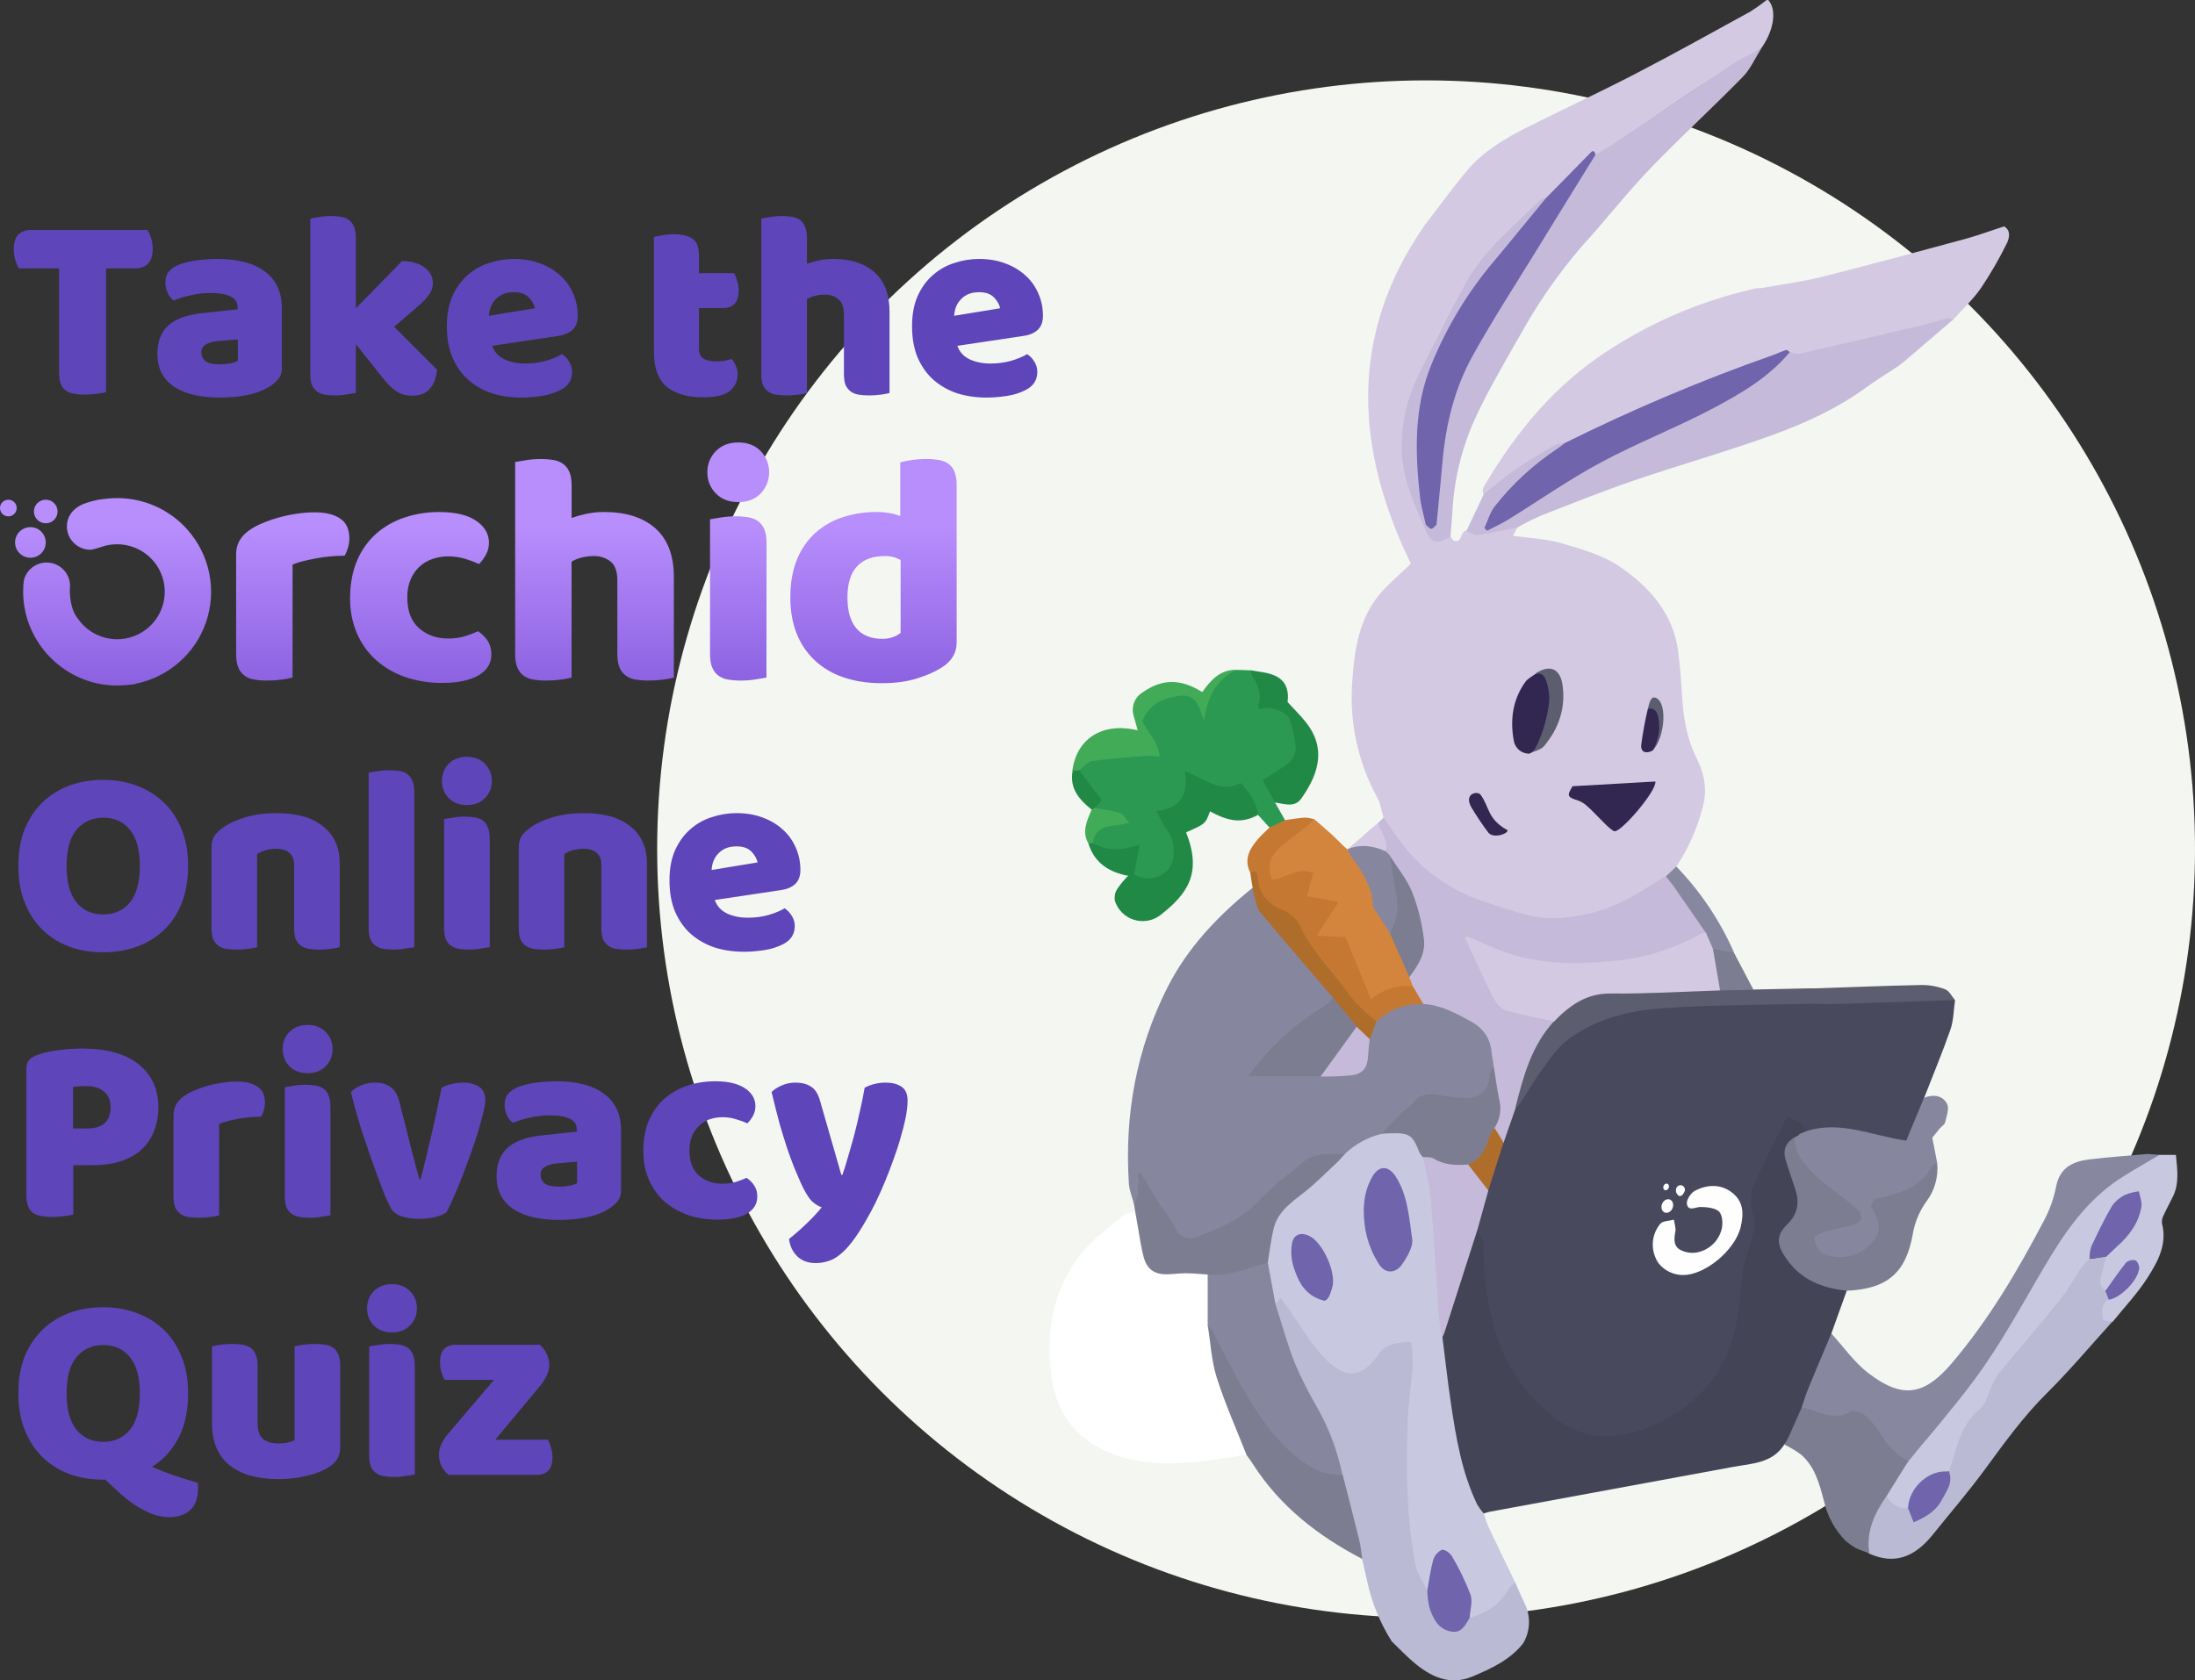 <svg width="491" height="376" viewBox="0 0 491 376" fill="none" xmlns="http://www.w3.org/2000/svg">
<rect x="0" y="0" width="491" height="376" fill="#333333" stroke="none"/>
<circle cx="319" cy="189.984" r="172" fill="#F4F6F1"/>
<path d="M339.436 118.024L338.441 119.883C342.124 120.426 345.936 120.556 349.481 121.603C353.998 122.942 358.791 124.303 362.573 126.957C369.027 131.447 374.271 137.306 375.373 145.666C375.818 149.039 376.07 152.442 376.277 155.846C376.56 160.672 377.364 165.36 379.546 169.735C381.314 173.3 381.973 176.871 380.809 180.887C379.597 185.512 377.629 189.905 374.983 193.889C374.677 195.144 373.452 195.61 372.686 196.497C367.526 199.978 362.305 203.289 356.134 204.827C350.679 206.328 344.924 206.362 339.452 204.926C331.359 202.677 323.658 199.572 317.326 193.805C313.95 190.746 311.01 187.335 309.471 182.929C309.012 181.399 308.797 179.763 308.047 178.401C303.72 170.473 301.79 161.46 302.489 152.457C302.948 145.428 303.982 138.484 308.713 132.839C310.658 130.545 313.069 128.571 315.604 126.139C303.186 100.639 301.524 75.108 318.666 50.419C321.866 46.281 324.913 42.005 328.289 38.036C331.781 33.921 336.374 31.152 341.136 28.72C349.351 24.582 357.711 20.727 365.88 16.483C374.478 12.039 382.93 7.304 391.413 2.662C392.704 1.855 393.949 0.977 395.141 0.031C395.241 -0.038 395.424 0.031 395.562 0.031C397.53 2.241 396.802 6.914 393.878 10.937C388.825 14.295 383.443 17.11 378.405 20.498C372.158 24.705 365.888 28.858 359.924 33.5C359.074 34.158 358.285 35.03 357.053 34.9C355.943 34.349 355.522 35.29 354.886 35.871C351.824 38.793 349.029 41.99 345.852 44.759C345.223 44.955 344.647 45.293 344.168 45.746C333.175 55.387 324.578 67.45 319.056 80.982C316.851 86.275 314.777 91.522 314.18 97.296C313.896 100.206 314.098 103.142 314.777 105.985C315.747 109.74 317.028 113.409 318.605 116.953C319.232 118.483 319.86 120.12 321.476 120.686C322.655 120.831 323.336 119.676 324.377 120.081C324.829 120.372 324.921 121.114 325.61 121.091C327.241 121.091 326.59 118.705 328.198 118.697C330.213 119.318 332.372 119.299 334.376 118.643C336.03 118.108 337.668 117.213 339.436 118.024Z" fill="#D4C9E2"/>
<path d="M393.878 64.476C398.471 63.642 403.065 63.061 407.574 61.937C418.293 59.245 429.011 56.331 439.668 53.439C442.47 52.675 445.203 51.657 448.281 50.655C449.774 51.466 449.567 53.141 448.893 54.48C447.189 57.935 445.258 61.275 443.113 64.476C441.345 67.023 439.01 69.18 436.927 71.505C425.755 74.646 414.483 77.374 403.111 79.689C402.662 79.847 402.186 79.91 401.712 79.876C401.238 79.842 400.776 79.711 400.355 79.49C399.344 78.618 398.433 79.375 397.514 79.697C381.621 85.297 366.071 91.825 350.943 99.246C350.678 99.368 350.405 99.471 350.124 99.552C346.962 100.003 344.612 102.107 342.024 103.667C339.204 105.34 336.592 107.343 334.246 109.633C333.61 110.268 332.998 111.163 331.842 110.612C331.329 109.572 331.987 108.761 332.454 107.981C339.513 96.194 348.126 85.869 359.847 78.358C369.657 71.969 380.515 67.353 391.926 64.721C392.559 64.533 393.218 64.45 393.878 64.476Z" fill="#D4C9E2"/>
<path d="M338.947 354.109C339.651 355.685 340.325 357.276 341.075 358.836C341.756 360.231 342.078 361.772 342.014 363.323C341.95 364.873 341.501 366.382 340.707 367.716C337.752 371.449 333.542 373.368 329.361 375.127C324.255 377.277 319.899 375.127 316.032 371.785C314.379 370.362 312.878 368.772 311.309 367.257C308.676 363.09 306.807 358.487 305.789 353.666C305.452 352.044 305.023 350.438 304.686 348.824C304.431 348.564 304.246 348.243 304.15 347.891C303.002 341.918 301.417 336.051 299.725 330.216C298.906 325.227 297.167 320.435 294.596 316.081C290.704 309.466 287.639 302.4 285.47 295.04C285.141 293.923 284.704 292.83 285.041 291.621C285.294 291.017 285.485 290.359 286.396 290.26C287.859 290.612 288.425 291.95 289.083 293.136C291.061 296.636 293.421 299.906 296.119 302.887C296.596 303.443 297.121 303.955 297.689 304.417C301.425 307.385 304.043 307.209 307.075 303.553C308.606 301.679 310.321 300.249 312.802 299.859C315.282 299.469 316.492 300.218 316.63 302.918C316.649 305.688 316.472 308.456 316.101 311.201C315.266 319.917 315.145 328.686 315.741 337.42C316.032 341.359 316.423 345.268 317.081 349.161C317.432 351.404 318.212 353.56 319.378 355.509C319.752 356.608 320.008 357.744 320.144 358.897C320.376 360.039 320.823 361.127 321.46 362.102C323.413 365.123 325.786 365.161 327.937 362.309C328.111 362.072 328.314 361.858 328.542 361.674C332.232 360.297 335.433 358.339 337.385 354.706C337.653 354.201 338.135 353.559 338.947 354.109Z" fill="#BABAD4"/>
<path d="M356.509 52.117C350.37 58.763 345.031 66.105 340.6 73.991C336.864 80.584 332.944 87.124 329.805 94C326.915 100.476 325.248 107.431 324.89 114.513C324.776 116.394 324.592 118.284 324.439 120.165C320.917 121.886 320.174 121.733 318.544 117.871C316.017 111.928 313.299 105.954 313.544 99.292C313.636 94.187 314.816 89.16 317.005 84.546C320.68 77.119 324.278 69.632 328.404 62.457C332.408 55.505 338.786 50.503 344.344 44.866C344.81 44.558 345.329 44.34 345.875 44.223C346.358 45.286 345.416 45.791 344.941 46.426C340.784 51.994 335.854 56.935 331.742 62.541C324.661 72.209 318.995 82.496 317.724 94.734C317.476 97.353 317.437 99.987 317.61 102.612C317.832 106.612 317.87 110.65 318.865 114.574C319.072 115.4 319.133 116.303 320.182 116.8C321.162 115.576 321.078 114.153 321.208 112.83C321.667 108.402 321.866 103.95 322.532 99.545C323.762 91.207 326.554 83.177 330.762 75.873C338.013 63.329 346.151 51.352 353.899 39.16C354.863 37.63 355.246 35.726 356.9 34.67C358.247 33.844 359.618 33.056 360.927 32.184C369.915 26.127 378.872 20.085 387.899 14.134C389.797 12.887 391.926 11.977 393.947 10.914C392.592 13.033 391.558 15.457 389.836 17.216C383.198 23.985 376.208 30.41 369.616 37.217C365.015 41.959 360.85 47.137 356.509 52.117Z" fill="#C5BADA"/>
<path d="M327.999 118.873L331.926 110.528C334.292 108.677 336.573 106.704 339.046 105.006C341.84 103.086 344.773 101.365 347.697 99.652C348.433 99.37 349.207 99.199 349.994 99.147C350.048 100.294 349.037 100.493 348.356 100.983C343.293 104.476 338.743 108.656 334.835 113.404C333.873 114.478 333.29 115.837 333.174 117.274C334.56 117.741 335.563 116.991 336.52 116.272C345.436 109.611 355.034 103.911 365.153 99.269C370.259 96.906 375.458 94.734 380.518 92.256C386.406 89.38 391.642 85.525 396.956 81.77C398.203 80.89 398.732 79.223 400.347 78.794C401.113 78.924 401.878 79.299 402.529 79.154C411.655 77.074 420.773 74.947 429.884 72.775C431.859 72.309 433.796 71.681 435.771 71.192C436.108 71.108 436.537 71.376 436.92 71.475C433.479 74.437 430.037 77.395 426.592 80.347C425.941 80.906 425.252 81.418 424.578 81.953C422.213 83.483 419.778 85.013 417.489 86.65C411.119 91.323 403.999 94.604 396.68 97.266C386.406 101.006 375.856 103.973 365.513 107.507C358.477 109.916 351.563 112.693 344.635 115.393C342.857 116.182 341.119 117.06 339.429 118.024C336.55 118.597 333.679 119.278 330.778 119.683C329.913 119.806 328.948 119.163 327.999 118.873Z" fill="#C5BADA"/>
<path d="M409.657 298.375C412.39 301.366 414.771 304.823 417.933 307.247C425.528 313.06 430.42 312.28 436.59 305.037C444.92 295.247 451.389 284.248 457.323 272.913C458.546 270.587 459.425 268.095 459.933 265.517C460.768 261.112 463.838 259.834 467.589 259.398C471.861 258.893 476.149 258.595 480.436 258.205L483.07 258.404C483.184 259.406 482.304 259.528 481.73 259.888C479.563 261.242 477.32 262.473 475.146 263.804C468.309 267.987 463.47 274.152 459.497 280.929C454.957 288.684 450.425 296.44 445.716 304.111C443.19 308.249 439.829 311.76 436.652 315.355C433.712 318.705 430.734 322.009 428.36 325.81C427.97 326.43 427.595 327.08 426.714 327.072C423.705 326.307 421.99 324.051 420.482 321.603C419.563 320.028 418.418 318.595 417.083 317.351C416.607 316.834 415.973 316.489 415.28 316.372C414.587 316.254 413.875 316.37 413.255 316.701C412.34 317.171 411.328 317.421 410.299 317.43C409.27 317.44 408.253 317.208 407.329 316.754C405.836 315.989 403.892 316.632 402.736 315.087C402.552 314.225 402.68 313.325 403.096 312.548C404.711 308.479 406.158 304.364 407.896 300.31C408.279 299.53 408.439 298.467 409.657 298.375Z" fill="#8787A0"/>
<path d="M426.883 326.981C432.586 319.891 438.719 313.099 443.871 305.634C449.368 297.672 453.878 289.029 458.93 280.753C463.134 273.87 468.018 267.544 475.008 263.2C477.657 261.556 480.367 260.003 483.047 258.412H486.729C487.066 261.823 487.495 264.837 486.055 267.743C485.389 269.12 484.647 270.466 484.011 271.858C483.69 272.42 483.546 273.065 483.598 273.709C484.846 278.367 482.702 282.237 480.421 285.832C478.139 289.427 475.238 292.448 472.604 295.737C470.69 296.211 469.924 295.737 469.81 294.001C469.725 292.746 469.878 291.522 470.981 290.658C474.196 290.161 476.003 287.912 477.45 285.304C477.932 284.432 478.445 283.453 477.45 282.589C476.386 282.245 475.919 283.002 475.444 283.606C474.365 284.891 473.354 286.23 472.382 287.576C471.923 288.195 471.578 289.037 470.545 288.861C469.098 287.805 469.335 286.367 469.695 284.937C469.986 283.752 470.583 282.643 470.797 281.434C471.203 280.088 472.328 279.354 473.308 278.489C475.789 276.513 477.562 273.786 478.361 270.719C478.629 269.579 478.905 268.424 478.063 267.032C476.998 267.17 475.977 267.544 475.075 268.126C474.173 268.708 473.413 269.484 472.849 270.397C470.583 273.939 468.424 277.533 467.52 281.686C462.85 289.97 456.45 296.915 450.325 304.081C448.22 306.544 445.9 308.961 445.479 312.495C445.318 313.879 444.269 314.988 443.182 315.891C440.706 317.986 438.963 320.815 438.206 323.967C437.801 325.829 437.087 327.611 436.093 329.237C433.42 329.597 430.97 330.919 429.202 332.954C427.939 334.316 427.671 336.014 426.906 337.543C424.509 338.14 423.346 337.543 421.83 334.974C421.754 334.807 421.715 334.625 421.715 334.442C421.715 334.259 421.754 334.077 421.83 333.91C423.353 331.532 424.716 328.962 426.883 326.981Z" fill="#C9C8E1"/>
<path d="M421.975 334.797C423.185 336.403 424.517 337.787 426.806 337.428C427.572 337.94 427.51 339.049 428.337 339.47C431.897 339.141 435.365 334.743 435.947 329.298C437.647 324.25 438.466 318.819 443.044 315.117C444.193 314.192 444.522 312.272 445.249 310.811C445.718 309.609 446.319 308.462 447.041 307.392C451.55 301.885 456.228 296.524 460.691 290.979C462.552 288.684 463.968 285.999 465.645 283.537C466.168 282.867 466.744 282.24 467.367 281.663C468.638 281.663 469.848 281.181 471.126 281.189C470.782 282.496 470.468 283.812 470.093 285.112C469.718 286.412 469.58 287.82 470.912 288.822C471.364 289.397 471.631 290.096 471.678 290.826C469.81 291.874 470.269 293.564 470.391 295.415L472.504 295.728C467.658 301.082 463.019 306.597 457.92 311.675C452.561 316.968 448.281 322.972 443.871 328.969C440.204 333.956 436.146 338.652 432.249 343.501C428.475 348.159 423.966 350.316 418.055 347.593C417.351 347.096 417.405 346.323 417.382 345.604C417.229 341.78 418.844 338.514 420.834 335.393C420.924 335.176 421.088 334.997 421.296 334.888C421.505 334.779 421.745 334.747 421.975 334.797Z" fill="#BABAD4"/>
<path d="M421.975 334.797C419.303 338.621 417.382 342.713 418.147 347.578C417.098 347.173 416.019 346.813 415.024 346.339C414.269 345.883 413.55 345.372 412.872 344.809C410.474 342.377 408.798 339.326 408.034 335.998C407.015 332.174 406.043 328.158 402.805 325.413C401.648 324.579 400.421 323.847 399.137 323.225C399.696 320.533 400.983 318.124 402.062 315.63C402.135 315.425 402.268 315.246 402.444 315.118C402.62 314.989 402.832 314.917 403.05 314.911C406.679 315.622 410.108 318.131 414.082 315.814C414.748 315.424 416.379 315.99 417.144 316.647C418.564 317.892 419.779 319.353 420.743 320.976C422.203 323.485 424.32 325.548 426.867 326.942C425.239 329.568 423.608 332.187 421.975 334.797Z" fill="#7D7D91"/>
<path d="M253.667 269.433C253.269 267.903 252.618 266.374 252.519 264.844C251.523 249.478 254.188 234.763 261.124 220.995C265.618 212.077 272.416 204.933 280.157 198.685C280.268 198.683 280.377 198.706 280.479 198.752C280.58 198.797 280.67 198.864 280.743 198.948C280.816 199.031 280.87 199.13 280.9 199.236C280.931 199.343 280.939 199.455 280.922 199.564C280.692 202.998 282.997 205.193 285.148 207.106C290.163 211.557 293.302 217.523 297.903 222.28C298.214 222.596 298.397 223.016 298.416 223.458C298.309 224.774 297.176 225.171 296.28 225.753C290.674 229.19 285.696 233.556 281.558 238.663C281.17 239.038 280.934 239.541 280.892 240.078C285.784 239.727 290.699 239.878 295.56 240.53C297.98 241.019 300.322 240.392 302.65 239.941C304.426 239.596 305.299 238.258 305.368 236.461C305.357 235.157 305.493 233.856 305.773 232.583C306.094 231.102 306.677 229.69 307.496 228.414C310.329 225.087 314.149 224.185 318.283 224.093C323.642 224.361 328.067 226.869 331.995 230.135C334.368 232.109 334.292 235.321 334.345 238.25C333.786 239.084 333.855 240.04 333.763 240.981C333.691 242.385 333.093 243.71 332.087 244.694C331.081 245.677 329.742 246.247 328.335 246.289C326.364 246.456 324.379 246.275 322.471 245.753C320.029 245.065 317.954 245.448 316.178 247.52C314.195 249.815 311.163 251.084 309.433 253.716C306.753 255.719 304.02 257.639 300.743 258.58C298.845 258.679 296.984 259.123 295.063 259.085C293.738 259.085 292.728 259.85 291.755 260.614C287.7 263.742 283.839 267.113 280.195 270.71C276.535 274.443 271.72 276.064 266.858 277.487C264.676 278.114 263.03 276.913 262.379 274.772C262.257 274.351 262.234 273.854 261.912 273.556C259.049 270.856 257.702 267.116 255.313 263.873C255.007 265.295 255.275 266.534 255.099 267.751C254.991 268.584 254.946 269.556 253.667 269.433Z" fill="#86869E"/>
<path d="M278.847 325.565C275.019 326.077 271.237 326.682 267.417 327.095C259.218 327.928 251.118 327.469 244.021 322.842C239.075 319.614 236.196 314.597 235.316 308.731C233.785 298.398 235.316 288.607 242.045 280.286C244.564 277.165 247.979 274.741 251.095 272.125C251.814 271.513 252.97 271.414 253.927 271.077C255.29 271.903 255.206 273.303 255.198 274.588C255.233 276.709 255.597 278.812 256.278 280.821C257.043 283.315 258.697 284.477 261.292 284.646C263.428 284.745 265.503 284.087 267.632 284.217C268.703 284.278 269.928 284.133 270.434 285.441C270.908 289.021 270.571 292.623 270.64 296.21C271.031 301.087 271.914 305.912 273.274 310.612C274.584 315.181 276.381 319.597 278.633 323.783C278.932 324.295 279.261 324.892 278.847 325.565Z" fill="white"/>
<path d="M334.1 238.25C333.947 237.325 333.748 236.399 333.656 235.466C333.342 232.254 331.819 230.074 328.879 228.468C325.533 226.64 322.257 224.858 318.367 224.644C316.966 223.741 316.614 222.104 315.703 220.819C315.251 220.055 314.738 219.29 315.022 218.372C316.959 214.999 318.735 211.634 317.694 207.473C316.262 201.813 314.846 196.176 310.612 191.793C310.148 191.485 309.816 191.017 309.678 190.478C309.823 189.109 309.203 187.938 308.721 186.715C308.407 185.95 307.81 185.185 308.17 184.229L309.502 182.929C311.217 185.338 312.771 187.885 314.685 190.134C319.074 195.342 324.798 199.26 331.245 201.469C334.854 202.797 338.532 203.933 342.262 204.872C346.947 205.935 351.625 205.377 356.303 204.199C362.014 202.761 366.829 199.671 371.676 196.551C371.985 196.37 372.308 196.211 372.64 196.076C373.636 196.229 374.026 197.124 374.547 197.774C376.782 200.558 379.393 203.067 381.077 206.257C381.529 207.113 382.302 208 381.498 209.079C374.405 213.243 366.398 215.606 358.178 215.963C354.237 216.216 350.283 216.168 346.35 215.817C340.372 215.182 334.573 213.404 329.269 210.578C329.237 211.561 329.467 212.535 329.935 213.4C331.175 216.522 332.636 219.55 334.307 222.464C335.318 224.257 336.953 225.618 338.901 226.288C341.726 227.344 344.719 227.649 347.613 228.399C348.233 229.256 347.498 229.768 347.062 230.273C344.068 233.73 342.353 237.822 341.205 242.174C340.677 244.147 339.743 245.998 339.482 248.056C339.015 250.052 338.257 251.949 337.63 253.891C337.408 254.564 337.232 255.322 336.389 255.566C334.751 255.016 334.552 253.524 334.162 252.155C336.045 248.385 333.763 244.736 333.786 241.019C333.794 240.055 333.465 239.107 334.1 238.25Z" fill="#C5BADA"/>
<path d="M283.939 185.123L281.389 182.324C280.317 181.001 279.996 179.265 279.046 177.896C278.243 176.718 277.4 176.006 275.785 176.366C273.488 176.871 271.314 176.19 269.232 175.119C268.282 174.63 267.409 173.88 266.108 173.857C265.342 175.547 265.993 177.62 264.623 179.211C263.375 180.649 261.629 181.223 260.121 182.125C260.021 183.448 260.772 184.297 261.399 185.185C262.554 186.81 263.14 188.769 263.068 190.76C263.09 191.698 262.902 192.628 262.518 193.484C262.134 194.339 261.563 195.098 260.848 195.705C260.133 196.312 259.29 196.752 258.383 196.992C257.476 197.232 256.526 197.267 255.604 197.093C253.728 196.818 253.085 195.969 253.345 194.08C253.437 193.43 253.644 192.795 253.774 192.152C254.016 191.506 254.053 190.801 253.881 190.133C250.566 190.508 247.167 191.456 244.319 188.81C244.013 186.76 244.633 185.751 246.731 184.825C247.404 184.545 248.108 184.344 248.828 184.228C249.517 184.114 250.314 184.297 250.941 183.517C250.413 182.049 249.112 181.666 247.749 181.414C246.899 181.253 245.988 181.414 245.161 181.062C244.212 180.106 245.735 179.616 245.567 178.63C244.25 176.503 241.471 175.134 241.203 172.121C242.734 169.689 245.222 169.115 247.795 168.832C251.125 168.473 254.479 168.067 257.839 168.557C258.046 168.557 258.261 168.465 258.521 168.151C258.337 166.362 257.074 164.985 256.125 163.47C254.892 161.497 254.93 160.312 256.576 158.598C258.242 156.815 260.463 155.647 262.877 155.287C266.544 154.736 268.114 155.799 269.354 159.662C270.234 155.149 271.574 151.126 276.597 149.887L279.659 149.986C281.91 152.633 282.331 153.81 282.331 157.581C282.783 158.147 283.395 157.864 283.946 157.864C286.871 157.864 288.18 158.721 289.305 161.459C289.782 162.691 290.113 163.974 290.293 165.283C290.967 169.467 288.134 172.488 284.742 173.964C284.276 174.079 283.849 174.32 283.51 174.66C283.395 176.488 285.271 177.72 285.24 179.616L287.445 183.51C287.127 184.133 286.608 184.631 285.972 184.924C285.336 185.217 284.62 185.287 283.939 185.123Z" fill="#2B9952"/>
<path d="M270.143 285.181C268.497 285.074 266.851 284.906 265.197 284.898C263.826 284.898 262.448 285.105 261.078 285.136C258.345 285.181 256.645 284.095 255.88 281.457C255.275 279.384 255.03 277.212 254.632 275.085C254.387 273.739 254.165 272.393 253.927 271.047C253.843 270.512 253.751 269.969 253.667 269.426C254.072 268.725 254.373 267.971 254.563 267.185C254.708 265.655 254.609 264.179 254.609 262.672L255.213 262.473C256.683 264.905 258.138 267.345 259.631 269.754C260.044 270.435 260.603 271.016 261.055 271.674C261.949 272.919 262.719 274.248 263.352 275.644C263.838 276.301 264.535 276.771 265.327 276.975C266.118 277.18 266.956 277.107 267.7 276.768C272.761 274.871 277.653 272.875 281.542 268.714C284.605 265.433 288.287 262.733 291.748 259.842C294.466 257.547 297.872 258.549 300.935 258.075C298.843 261.685 295.926 264.749 292.421 267.016C288.012 270.076 284.681 273.625 284.413 279.33C284.36 280.508 284.413 281.847 283.449 282.849C280.52 284.17 277.432 285.106 274.261 285.633C272.937 285.9 271.436 286.206 270.143 285.181Z" fill="#7D7D91"/>
<path d="M315.244 218.639C315.519 219.343 315.795 220.039 316.063 220.735C315.963 220.85 315.856 221.003 315.734 221.011C312.572 221.217 309.571 221.944 307.121 223.787C305.023 222.647 304.709 220.842 304.319 219.198C304.113 217.897 303.52 216.687 302.619 215.725C301.955 215.038 301.554 214.139 301.486 213.186C301.134 210.609 300.261 209.951 297.543 209.935C296.556 209.935 295.53 210.501 294.358 209.614C294.458 206.784 297.283 205.14 297.957 202.562C297.191 201.591 296.226 201.667 295.3 201.599C291.924 201.346 291.556 200.834 292.551 197.706C292.698 197.439 292.786 197.144 292.809 196.841C292.833 196.537 292.792 196.233 292.689 195.946C291.755 195.136 290.683 195.487 289.627 195.816C288.57 196.145 287.59 196.642 286.565 196.994C284.398 197.713 283.609 197.14 283.456 194.822C283.352 193.911 283.468 192.988 283.793 192.13C284.118 191.272 284.643 190.503 285.324 189.889C288.032 187.438 290.985 185.272 294.136 183.426C295.461 184.581 296.801 185.72 298.102 186.898C298.868 187.617 299.633 188.428 300.399 189.155C300.843 189.621 301.57 190.049 301.93 190.684C303.461 193.147 305.345 194.952 306.34 197.744C307.465 200.941 307.664 204.559 310.612 206.922C311.071 207.289 311.102 208.115 311.331 208.727C312.252 211.338 313.329 213.892 314.555 216.376C314.994 217.05 315.233 217.835 315.244 218.639Z" fill="#D4853D"/>
<path d="M278.848 325.565C276.589 319.806 274.047 314.131 272.172 308.249C270.993 304.547 270.809 300.524 270.173 296.639C271.705 296.287 271.705 297.687 272.126 298.459C274.966 304.042 277.898 309.572 281.313 314.85C284.597 319.974 288.387 324.625 293.777 327.768C295.844 328.977 298.209 329.084 300.338 329.963C301.578 334.828 302.849 339.684 304.043 344.564C304.388 345.956 304.503 347.402 304.717 348.824C294.848 343.685 286.289 337.053 280.218 327.523C279.797 326.858 279.307 326.223 278.848 325.565Z" fill="#7D7D91"/>
<path d="M244.488 188.634C247.764 190.562 251.171 190.264 254.946 188.979L253.69 195.625C257.357 197.92 262.112 195.709 262.471 191.679C262.644 190.558 262.583 189.415 262.295 188.319C262.007 187.223 261.496 186.198 260.795 185.307C259.953 184.282 259.493 182.944 258.712 181.483C264.072 180.841 265.878 177.789 265.044 172.588C269.431 174.118 272.929 177.682 277.508 175.173C279.422 177.269 281.129 179.418 281.389 182.347C277.921 184.191 275.111 183.976 270.671 181.537C269.653 184.321 269.653 184.321 265.373 186.217C265.373 186.286 265.335 186.363 265.373 186.416C269.048 195.702 265.274 200.314 259.47 204.834C258.638 205.446 257.672 205.853 256.651 206.019C255.631 206.185 254.586 206.106 253.602 205.79C252.618 205.473 251.723 204.927 250.992 204.197C250.26 203.467 249.713 202.574 249.395 201.591C249.232 200.675 249.409 199.732 249.893 198.937C250.618 197.874 251.438 196.878 252.343 195.962C248.032 195.143 244.779 193.055 243.454 188.696C243.587 188.558 243.768 188.475 243.959 188.464C244.15 188.453 244.339 188.513 244.488 188.634Z" fill="#218946"/>
<path d="M294.151 183.365C291.908 185.147 289.703 186.983 287.414 188.719C284.122 191.182 283.249 193.476 284.574 196.834C287.521 196.681 290.002 193.836 293.761 195.304C293.332 196.926 292.888 198.578 292.375 200.536L299.457 201.775L294.534 209.347L300.958 209.699C302.925 214.464 304.74 218.877 306.677 223.558C309.624 221.263 312.664 220.292 316.086 220.743L318.383 224.659C314.378 224.659 310.727 225.699 307.84 228.659C307.075 229.172 306.677 228.606 306.171 228.177C303.492 225.883 301.578 222.938 299.381 220.261C295.851 215.993 292.169 211.848 289.979 206.632C289.684 206.04 289.264 205.519 288.749 205.105C288.234 204.69 287.635 204.392 286.993 204.23C283.525 203.014 281.351 200.696 280.868 196.979C280.842 196.615 280.718 196.264 280.509 195.964C280.301 195.664 280.015 195.425 279.682 195.274C278.227 192.428 279.421 190.103 281.213 187.962C282.047 186.967 283.035 186.095 283.954 185.17L287.453 183.503C288.984 183.304 290.423 183.021 291.916 182.937C292.677 182.982 293.428 183.126 294.151 183.365Z" fill="#C47832"/>
<path d="M276.597 149.856C271.858 152.151 270.02 156.228 269.369 161.253C269.124 160.61 268.849 159.983 268.604 159.333C267.585 156.273 266.261 155.21 263.03 155.792C259.799 156.373 256.791 157.864 255.543 161.39C256.768 163.968 259.179 165.979 259.371 169.352C258.597 169.19 257.81 169.098 257.02 169.077C252.771 169.421 248.507 169.697 244.288 170.285C243.24 170.438 242.336 171.662 241.364 172.389C241.275 172.498 241.164 172.587 241.038 172.649C240.912 172.712 240.774 172.747 240.633 172.752C240.493 172.757 240.353 172.732 240.223 172.679C240.092 172.625 239.975 172.545 239.879 172.442C240.805 165.245 246.669 161.513 254.494 163.417C254.18 162.27 253.889 161.276 253.621 160.274C253.297 159.289 253.316 158.225 253.675 157.253C254.033 156.281 254.71 155.458 255.596 154.92C259.907 151.86 264.125 151.822 268.933 154.858C270.824 152.189 272.929 149.803 276.597 149.856Z" fill="#42AB58"/>
<path d="M285.24 179.563C284.245 177.812 283.249 176.053 282.423 174.577C284.337 173.338 286.067 172.282 287.705 171.135C288.509 170.611 289.134 169.854 289.495 168.965C289.856 168.077 289.937 167.099 289.726 166.163C289.351 164.19 289.106 162.056 288.134 160.381C287.529 159.333 285.715 158.851 284.352 158.431C283.586 158.193 282.668 158.584 281.695 158.698C281.603 158.354 281.374 157.972 281.466 157.704C282.285 155.486 281.603 153.597 280.363 151.761C280.064 151.187 279.831 150.582 279.667 149.956C281.443 150.308 283.326 150.4 284.964 151.08C287.521 152.144 288.364 154.232 288.027 157.1C289.481 158.683 290.875 160.052 292.092 161.574C296.555 167.15 295.239 172.84 291.104 178.653C289.589 180.81 287.299 179.854 285.24 179.563Z" fill="#218946"/>
<path d="M279.659 195.227C281.19 194.462 281.297 195.655 281.366 196.543C281.68 200.26 283.747 202.363 287.123 203.725C288.638 204.347 289.889 205.478 290.661 206.922C293.011 212.038 296.785 216.1 300.215 220.391C301.256 221.699 302.121 223.152 303.278 224.368C304.694 225.898 306.34 227.205 307.871 228.613C307.396 229.913 306.914 231.221 306.432 232.521C304.724 232.521 304.487 230.609 303.247 229.99C302.466 228.584 301.427 227.339 300.185 226.318C299.265 225.489 298.579 224.435 298.194 223.259C292.751 216.895 287.277 210.562 281.91 204.138C281.182 203.266 280.991 201.92 280.624 200.765C280.442 200.078 280.304 199.38 280.21 198.677C279.996 197.514 279.827 196.374 279.659 195.227Z" fill="#AF6D2C"/>
<path d="M244.487 188.634L243.423 188.673C241.953 185.988 243.186 183.571 244.189 181.139C244.334 180.795 244.51 180.504 244.955 180.756C246.838 181.124 248.782 181.376 250.582 181.919C251.202 182.103 251.608 182.998 252.595 184.122C251.585 184.364 250.563 184.55 249.533 184.68C246.363 184.879 244.732 186.141 244.487 188.634Z" fill="#42AB58"/>
<path d="M244.947 180.756L244.181 181.139C241.395 178.913 239.19 176.396 239.94 172.442L241.425 172.389L246.463 179.02L244.947 180.756Z" fill="#218946"/>
<path d="M304.449 187.45C305.64 186.306 306.895 185.23 308.208 184.229C308.843 185.644 309.571 187.036 310.084 188.497C310.175 189.161 310.142 189.835 309.984 190.486C309.931 190.524 309.854 190.608 309.808 190.601C307.06 189.943 304.25 190.05 301.448 189.996" fill="#D4C9E2"/>
<path d="M336.351 255.635L339.038 247.91C341.197 243.229 344.267 239.137 347.368 235.068C349.439 232.385 352.229 230.343 355.414 229.179C362.305 226.555 369.249 224.59 376.751 224.827C385.173 225.102 393.533 223.924 401.932 224.062C408.822 224.154 415.674 223.94 422.542 224.016C426.706 224.054 430.848 223.488 435.021 223.443C435.786 223.443 436.621 223.175 437.318 223.802C437.004 225.989 437.011 228.299 436.299 230.357C434.508 235.512 432.387 240.552 430.404 245.654C430.067 248.904 428.552 251.773 427.288 254.671C426.798 255.796 425.719 255.819 424.639 255.574C421.944 254.954 419.165 254.648 416.516 253.861C413.025 252.756 409.297 252.626 405.737 253.486C405.177 253.666 404.572 253.65 404.022 253.44C402.82 252.583 402.054 250.992 399.911 251.184C398.379 254.488 396.466 257.761 394.72 261.127C393.79 262.789 393.082 264.566 392.615 266.412C392.15 268.115 392.188 269.915 392.722 271.597C393.271 273.348 393.222 275.231 392.584 276.951C391.166 281.324 390.281 285.851 389.95 290.436C389.085 303.438 383.06 313.419 371.04 319.14C366.624 321.356 361.673 322.283 356.754 321.817C354.342 321.571 352.021 320.77 349.971 319.477C343.486 315.384 338.429 309.386 335.494 302.306C332.431 295.262 331.574 287.812 331.352 280.248C331.306 278.496 331.459 276.714 330.364 275.177C329.974 273.647 330.571 272.316 331.076 270.993C331.652 269.517 332.113 267.998 332.454 266.45C333.656 263.574 334.468 260.561 335.478 257.616C335.7 256.882 335.708 256.117 336.351 255.635Z" fill="#49495E"/>
<path d="M330.479 275.078C330.954 276.172 331.827 277.265 331.827 278.367C331.772 284.989 332.667 291.585 334.483 297.955C335.97 303.011 338.52 307.691 341.963 311.684C344.972 315.171 348.325 318.269 352.628 320.097C356.701 321.841 360.942 321.627 365.076 320.556C371.328 318.952 376.969 315.547 381.299 310.766C385.035 306.781 387.011 302.123 388.228 296.899C388.949 293.273 389.41 289.6 389.606 285.908C389.882 282.703 391.306 279.613 392.056 276.439C392.377 275.063 392.745 273.418 392.278 272.202C391.804 271.014 391.579 269.741 391.616 268.463C391.653 267.184 391.951 265.927 392.492 264.768C394.728 259.819 397.247 254.993 399.735 249.93C401.61 250.633 403.371 251.054 403.968 253.134C403.846 253.67 403.41 253.853 402.966 254.037C402.705 254.152 402.445 254.259 402.2 254.389C401.865 254.593 401.555 254.834 401.274 255.108C400.622 255.698 400.177 256.482 400.006 257.345C399.835 258.207 399.947 259.102 400.324 259.896C401.227 262.365 401.954 264.896 402.499 267.468C402.769 268.531 402.759 269.646 402.471 270.705C402.183 271.764 401.625 272.73 400.853 273.51C400.401 273.99 399.984 274.501 399.605 275.04C398.227 277.135 398.265 278.627 399.658 280.692C400.778 282.45 402.24 283.966 403.957 285.149C405.675 286.331 407.613 287.157 409.657 287.576C410.836 287.828 412.153 287.828 413.117 288.753C411.969 291.951 410.818 295.15 409.664 298.352C407.919 302.498 406.15 306.643 404.443 310.804C403.892 312.15 403.494 313.55 403.027 314.927C402.07 317.083 401.128 319.248 400.156 321.397C399.857 322.032 399.459 322.629 399.115 323.241C396.427 327.44 391.887 327.447 387.707 328.22L333.159 338.277C332.733 338.378 332.314 338.503 331.903 338.652C330.372 338.759 330.188 337.451 329.759 336.549C327.187 331.241 325.863 325.55 324.844 319.783C323.964 314.82 323.275 309.84 322.356 304.861C322.017 303.064 321.983 301.223 322.257 299.415C324.454 291.767 326.942 284.264 329.292 276.684C329.492 276.042 329.591 275.239 330.479 275.078Z" fill="#444457"/>
<path d="M402.644 253.7L403.968 253.149C411.624 250.595 418.714 254.144 426.408 255.222C427.71 252.094 429.049 248.851 430.397 245.608C432.456 244.843 434.554 245.057 435.549 247.015C436.085 248.063 435.404 249.792 435.098 251.176C434.983 251.658 434.332 252.01 433.949 252.446C433.26 253.272 432.594 254.113 432.234 254.564L433.329 260.194C430.604 265.999 425.053 267.59 419.77 269.005C419.196 270.29 419.77 271.047 420.092 271.842C421.279 274.672 420.781 277.196 418.431 279.147C417.315 280.102 416.02 280.826 414.622 281.275C413.223 281.724 411.748 281.89 410.285 281.762C409.256 281.661 408.275 281.283 407.444 280.669C406.242 279.843 405.285 278.756 405.53 277.227C405.775 275.697 407.153 275.284 408.478 275.001C410.124 274.649 411.755 274.236 413.385 273.816C414.151 273.617 414.978 273.479 415.406 272.714C415.72 271.651 415.047 271.024 414.457 270.381C413.054 268.897 411.454 267.61 409.703 266.557C406.747 264.766 404.248 262.316 402.399 259.398C401.511 257.968 400.301 256.461 401.35 254.557L402.231 254.082C402.341 253.928 402.481 253.798 402.644 253.7Z" fill="#86869E"/>
<path d="M401.35 254.519C401.61 259.054 404.711 261.808 407.804 264.462C410.216 266.55 412.903 268.324 415.292 270.435C417.106 272.049 416.601 273.586 414.25 274.183C412.275 274.68 410.262 275.032 408.302 275.567C407.467 275.863 406.662 276.237 405.898 276.684C405.839 277.732 406.18 278.764 406.852 279.571C407.523 280.379 408.477 280.902 409.519 281.036C411.173 281.397 412.893 281.316 414.506 280.802C416.118 280.287 417.567 279.358 418.706 278.107C421.332 275.399 420.161 272.607 418.476 269.907L419.288 268.355C420.199 268.133 421.041 267.949 421.883 267.735C426.148 266.641 430.083 265.073 432.257 260.852C432.418 260.546 432.962 260.431 433.329 260.224C433.627 263.23 432.81 266.24 431.032 268.684C429.394 270.901 428.306 273.475 427.855 276.194C426.324 284.906 422.036 288.432 413.102 288.807C407.582 288.225 402.805 286.359 399.505 281.533C397.461 278.542 397.208 276.485 399.781 273.969C402.139 271.674 402.567 269.158 401.626 266.205C400.86 263.857 400.01 261.532 399.329 259.161C398.824 257.157 399.582 255.582 401.35 254.519Z" fill="#7D7D91"/>
<path d="M437.31 223.772C428.643 224.062 419.985 224.368 411.28 224.628C408.753 224.705 406.227 224.582 403.708 224.628C392.99 224.896 382.271 224.827 371.553 225.623C364.15 226.173 356.815 228.055 350.706 232.644C348.447 234.35 346.748 236.881 345.033 239.206C343.188 241.73 341.634 244.461 339.919 247.084C339.642 247.382 339.325 247.639 338.977 247.849C340.738 240.904 342.56 233.99 347.613 228.514C347.561 228.299 347.566 228.074 347.626 227.861C347.687 227.648 347.801 227.454 347.957 227.298C350.844 224.445 353.845 221.944 358.255 221.684C365.497 221.24 372.732 221.332 379.975 221.294C381.59 221.294 383.152 220.781 384.775 220.873C387.255 220.965 389.782 220.315 392.178 221.416L403.976 221.164C404.558 221.118 405.14 221.164 405.721 221.164C413.737 220.896 421.761 220.559 429.784 220.399C431.602 220.387 433.406 220.711 435.105 221.355C436.024 221.699 436.59 222.923 437.31 223.772Z" fill="#5D5D70"/>
<path d="M381.644 208.803C379.27 205.361 376.905 201.92 374.516 198.493C373.934 197.659 373.268 196.895 372.64 196.091L374.983 193.889C380.394 199.501 384.767 206.026 387.899 213.163C386.283 214.44 384.836 213.484 383.405 212.78C382.004 211.801 381.146 210.601 381.644 208.803Z" fill="#8787A0"/>
<path d="M383.167 212.314L387.868 213.163C389.323 215.942 390.78 218.714 392.24 221.477L384.767 221.615C383.772 218.594 382.578 215.58 383.167 212.314Z" fill="#7D7D91"/>
<path d="M356.9 34.609C352.528 41.699 348.134 48.774 343.785 55.872C338.977 63.719 333.955 71.452 329.484 79.483C325.388 86.833 323.405 94.933 322.67 103.323C322.272 107.958 321.79 112.593 321.338 117.381C320.159 118.635 320.159 118.635 318.942 117.381C318.498 115.331 317.893 113.373 317.663 111.377C316.522 101.289 316.239 91.2 320.182 81.594C323.599 73.18 328.331 65.36 334.2 58.426C338.135 53.753 341.963 48.965 345.875 44.254C349.091 40.988 352.329 37.745 355.506 34.441C356.211 33.684 356.586 33.431 356.9 34.609Z" fill="#7064AC"/>
<path d="M361.21 186.003C360.322 186.003 357.083 182.179 355.123 180.458C354.554 179.903 353.88 179.466 353.141 179.173C350.553 178.347 350.43 178.125 351.77 175.923L370.29 174.867C370.611 176.925 362.833 186.003 361.21 186.003Z" fill="#322750"/>
<path d="M342.024 168.641C343.333 164.993 344.865 161.398 345.852 157.665C346.281 156.036 345.73 154.078 345.324 152.311C345.171 151.654 344.175 151.187 343.563 150.636C346.756 148.579 349.029 149.657 349.535 153.344C350.239 158.522 348.662 163.004 345.423 166.905C344.673 167.822 343.173 168.09 342.024 168.641Z" fill="#5D5D70"/>
<path d="M342.024 168.642C341.178 168.636 340.362 168.323 339.73 167.759C339.099 167.196 338.695 166.422 338.594 165.582C337.767 160.924 338.411 156.48 341.205 152.58C341.764 151.815 342.736 151.341 343.555 150.736C344.972 150.461 345.592 151.364 345.898 152.473C346.408 153.922 346.624 155.459 346.533 156.993C346.146 160.55 345.135 164.012 343.548 167.219C343.234 167.865 342.691 168.372 342.024 168.642Z" fill="#322750"/>
<path d="M336.849 185.552C338.502 186.004 334.33 187.969 332.936 186.317C331.561 184.484 330.283 182.579 329.109 180.611C327.371 177.491 330.586 176.894 331.214 177.85C333.174 180.558 332.699 183.105 336.849 185.552Z" fill="#322750"/>
<path d="M369.67 167.953C369.976 165.964 370.435 163.991 370.535 161.995C370.612 160.603 370.497 159.012 368.606 158.599C368.866 157.612 369.142 156.052 370.022 156.052C373.138 156.495 372.503 165.046 369.67 167.953Z" fill="#5D5D70"/>
<path d="M369.67 167.953C368.192 168.718 366.983 168.312 367.12 166.721C367.476 163.99 367.972 161.279 368.606 158.599C370.359 158.277 370.757 159.57 371.002 160.786C371.416 163.257 370.944 165.795 369.67 167.953Z" fill="#322750"/>
<path d="M322.662 299.232C323.29 304.219 323.841 309.221 324.584 314.192C325.725 321.841 327.011 329.489 330.41 336.595C330.847 337.328 331.344 338.024 331.895 338.675C332.263 339.692 332.539 340.748 332.998 341.735C334.95 345.88 336.964 349.995 338.947 354.125C338.48 354.538 337.829 354.89 337.561 355.372C335.662 358.997 332.539 360.932 328.741 362.011C328.037 361.078 328.466 360.068 328.527 359.066C328.795 354.4 326.444 350.897 323.39 347.731C323.191 347.524 322.854 347.509 322.295 347.563C320.611 348.817 320.611 350.943 320.235 352.917C320.036 353.972 320.235 355.135 319.278 355.93C318.375 354.003 317.035 352.159 316.637 350.125C314.593 339.853 314.562 329.413 314.846 318.996C314.968 314.406 315.695 309.894 316.009 305.328C316.012 303.624 315.897 301.922 315.665 300.234C312.602 300.341 310.198 300.685 308.415 302.88C308.284 303.041 308.216 303.27 308.085 303.439C304.257 308.624 300.583 308.54 295.882 303.439C292.911 300.203 290.684 296.272 288.119 292.662C287.621 291.958 287.085 291.285 286.434 290.421L285.309 291.798C283.265 288.998 283.058 285.855 283.586 282.573C284.008 280.026 284.291 277.441 284.896 274.925C285.807 271.101 288.884 269.028 291.786 266.756C294.289 264.783 296.54 262.481 298.875 260.301C299.641 259.605 300.276 258.825 300.973 258.083C303.232 255.943 306.015 254.434 309.042 253.708C312.534 251.957 316.936 253.257 317.747 256.507C317.997 257.344 318.346 258.148 318.788 258.901C320.267 262.569 321.046 266.481 321.085 270.435C321.414 279.246 322.57 288.027 322.731 296.83C322.747 297.633 322.678 298.436 322.662 299.232Z" fill="#C9C8E1"/>
<path d="M400.355 78.794C395.57 84.538 389.192 88.209 382.746 91.598C374.661 95.843 366.094 99.17 358.056 103.499C350.936 107.323 344.275 111.996 337.385 116.256C335.853 117.189 334.23 117.916 332.653 118.75L332.041 118.161C332.806 116.555 333.266 114.719 334.338 113.327C338.317 108.261 343.089 103.87 348.47 100.325C349.006 99.957 349.504 99.56 350.002 99.147C365.144 91.608 380.741 85.018 396.703 79.414C397.66 79.077 398.578 78.611 399.551 78.305C399.75 78.243 400.087 78.618 400.355 78.794Z" fill="#7064AC"/>
<path d="M283.609 282.573L285.309 291.797C286.725 296.218 287.943 300.715 289.642 305.022C291.108 308.436 292.783 311.756 294.657 314.965C297.308 319.649 299.207 324.721 300.284 329.994C295.951 330.246 292.544 328.135 289.451 325.512C283.908 320.8 280.218 314.651 276.742 308.395C274.79 304.884 273.021 301.274 271.145 297.725C270.861 297.332 270.526 296.977 270.15 296.669C270.15 292.85 270.15 289.026 270.15 285.197C273.917 285.564 277.416 284.432 280.914 283.269C281.787 282.971 282.706 282.803 283.609 282.573Z" fill="#86869E"/>
<path d="M319.278 355.891C319.692 353.597 319.967 351.302 320.587 349.069C320.733 348.571 320.982 348.109 321.318 347.713C321.655 347.318 322.071 346.998 322.54 346.774C323.122 346.598 324.431 347.539 324.837 348.304C326.454 351.024 327.83 353.88 328.948 356.84C329.468 358.369 328.848 360.266 328.741 361.995C327.753 363.609 326.965 365.551 324.507 365.054C321.659 364.473 320.58 362.155 319.768 359.784C319.467 358.508 319.303 357.203 319.278 355.891Z" fill="#7064AC"/>
<path d="M471.157 281.189L467.398 281.664C467.39 280.731 467.524 279.802 467.796 278.91C469.243 275.851 470.728 272.745 472.451 269.808C473.218 268.747 474.239 267.895 475.421 267.33C476.391 266.941 477.408 266.684 478.445 266.565C478.652 267.72 479.211 268.929 479.012 270.023C478.399 273.602 476.363 276.417 473.653 278.811C472.826 279.591 471.999 280.402 471.157 281.189Z" fill="#7064AC"/>
<path d="M435.978 329.298C436.92 331.753 435.381 333.673 434.386 335.585C433.153 337.964 430.948 339.41 428.054 340.626L426.806 337.429C427.043 332.748 431.614 328.694 435.978 329.298Z" fill="#7064AC"/>
<path d="M471.739 290.826C471.471 290.153 471.203 289.488 470.973 288.822C472.504 286.711 473.936 284.547 475.567 282.527C475.845 282.285 476.176 282.111 476.534 282.019C476.891 281.928 477.265 281.921 477.626 282C478.063 282.13 478.537 283.124 478.514 283.705C478.361 286.367 474.472 290.367 471.739 290.826Z" fill="#7064AC"/>
<path d="M318.298 258.947C318 258.634 317.743 258.285 317.533 257.907C315.963 253.907 315.297 253.456 310.987 253.586C310.329 253.586 309.678 253.662 309.027 253.7C310.497 252.171 311.929 250.588 313.437 249.111C314.256 248.293 315.366 247.727 316.048 246.817C317.732 244.591 319.876 244.614 322.295 245.058C324.21 245.433 326.154 245.645 328.106 245.692C331.107 245.738 333.067 243.627 333.266 240.637C333.426 239.814 333.701 239.019 334.085 238.273C334.506 240.905 334.851 243.559 335.386 246.151C335.646 247.207 335.684 248.306 335.498 249.377C335.312 250.448 334.907 251.47 334.307 252.377C334.008 253.57 333.465 254.672 333.136 255.873C332.817 257.11 332.181 258.242 331.289 259.157C330.397 260.072 329.281 260.738 328.052 261.089C324.484 261.854 321.422 260.278 318.298 258.947Z" fill="#7D7D91"/>
<path d="M298.14 223.229L303.5 229.714C303.592 229.916 303.616 230.142 303.57 230.358C303.523 230.575 303.407 230.77 303.239 230.915C300.678 233.907 298.3 237.052 296.119 240.331C295.944 240.566 295.705 240.747 295.43 240.851H279.184C280.716 238.877 281.841 237.325 283.104 235.933C287.08 231.552 291.692 227.793 296.785 224.781C297.307 224.329 297.764 223.807 298.14 223.229Z" fill="#7D7D91"/>
<path d="M295.399 240.874C298.084 237.156 300.774 233.444 303.469 229.737L306.386 232.521C306.263 233.745 306.087 234.969 306.041 236.193C305.926 238.778 304.962 240.231 302.428 240.598C300.092 240.82 297.745 240.912 295.399 240.874Z" fill="#C5BADA"/>
<path d="M383.167 212.315C383.703 215.41 384.236 218.51 384.767 221.615C376.614 221.875 368.452 222.38 360.268 222.303C355.675 222.265 352.321 224.17 349.182 227.038C348.647 227.527 348.149 228.063 347.651 228.568C344.26 227.803 340.853 227.13 337.484 226.273C335.187 225.707 334.215 223.688 333.296 221.799C331.359 217.829 329.545 213.806 327.685 209.798L328.182 209.538C331.359 210.846 334.468 212.36 337.729 213.408C345.286 215.833 353.041 215.772 360.881 215.022C367.797 214.41 374.501 212.324 380.541 208.903C380.888 208.786 381.254 208.731 381.621 208.743L383.167 212.315Z" fill="#D4C9E2"/>
<path d="M315.244 218.639C313.794 215.381 312.35 212.118 310.91 208.849C312.488 203.733 311.676 198.677 310.482 193.637C310.326 193.266 310.277 192.86 310.342 192.463C310.407 192.067 310.583 191.697 310.849 191.396C312.572 194.126 314.677 196.696 315.902 199.641C317.212 203.02 318.089 206.551 318.513 210.15C318.934 213.331 317.181 216.093 315.244 218.639Z" fill="#7D7D91"/>
<path d="M310.849 191.357C311.355 194.416 311.845 197.476 312.38 200.497C312.922 203.355 312.399 206.311 310.911 208.811L307.083 202.815C307.167 199.029 304.862 195.105 302.068 191.38C301.808 190.944 301.599 190.48 301.448 189.996C304.365 188.825 307.197 189.231 309.976 190.485L310.849 191.357Z" fill="#86869E"/>
<path d="M328.397 260.561C331.015 259.46 332.355 257.387 332.99 254.71C333.318 253.869 333.758 253.077 334.299 252.354C334.973 253.448 335.647 254.534 336.321 255.636L332.898 266.382C332.783 266.46 332.645 266.497 332.506 266.488C332.367 266.478 332.236 266.422 332.133 266.328C330.625 264.577 328.841 263.001 328.397 260.561Z" fill="#AF6D2C"/>
<path d="M328.397 260.561L332.929 266.381C332.128 269.278 331.321 272.176 330.51 275.078C328.06 282.726 325.61 290.375 323.16 298.023C323.03 298.428 322.831 298.788 322.662 299.193C322.307 297.664 322.034 296.117 321.843 294.558C321.215 285.724 320.764 276.883 320.029 268.064C319.776 265.005 318.896 261.945 318.298 258.886C319.064 258.978 319.99 258.832 320.595 259.192C323.068 260.706 325.694 260.775 328.397 260.561Z" fill="#C5BADA"/>
<path d="M376.537 285.281C374.064 285.381 371.224 283.751 370.359 281.495C369.794 280.253 369.591 278.877 369.771 277.525C369.951 276.173 370.507 274.898 371.377 273.847C371.944 273.158 373.398 273.197 374.44 272.906C374.562 273.824 374.922 274.795 374.753 275.652C374.44 277.181 374.371 278.803 375.764 279.606C376.943 280.257 378.313 280.479 379.638 280.233C380.945 279.974 382.153 279.351 383.121 278.436C384.09 277.522 384.78 276.352 385.112 275.063C385.434 273.816 385.303 271.866 384.53 271.086C383.757 270.305 381.82 270.076 380.404 270.068C379.24 270.068 377.67 271.162 377.341 269.395C377.18 268.5 378.26 266.864 379.194 266.397C381.942 265.028 384.944 264.867 387.493 266.887C390.042 268.906 390.073 271.606 389.376 274.535C388.121 279.828 381.253 285.35 376.537 285.281Z" fill="#FEFEFE"/>
<path d="M402.644 253.7L402.23 254.044L402.644 253.7Z" fill="#7D7D91"/>
<path d="M315.933 277.602C315.933 279.131 314.869 281.158 313.598 282.955C312.12 285.013 309.846 285.028 308.476 282.887C306.951 280.521 305.91 277.878 305.414 275.108C304.786 271.177 304.839 267.077 306.899 263.414C308.392 260.752 310.497 260.691 312.166 263.199C314.769 267.215 315.167 271.888 315.933 277.602Z" fill="#7064AC"/>
<path d="M296.265 291.056C291.893 289.962 290.454 286.811 289.374 283.537C288.861 281.883 288.723 280.135 288.968 278.42C289.29 276.225 290.913 275.606 292.881 276.554C295.943 278.015 299.005 284.906 298.002 288.103C297.673 289.144 297.275 290.872 296.265 291.056Z" fill="#7064AC"/>
<path d="M374.13 270.325C374.453 269.526 374.191 268.667 373.544 268.406C372.897 268.145 372.111 268.581 371.787 269.379C371.464 270.178 371.727 271.038 372.374 271.299C373.021 271.56 373.807 271.124 374.13 270.325Z" fill="white"/>
<path d="M376.736 266.748C376.484 267.368 375.971 267.75 375.603 267.597C375.335 267.443 375.124 267.206 375.002 266.922C374.881 266.638 374.855 266.322 374.929 266.022C374.955 265.876 375.013 265.738 375.099 265.617C375.185 265.497 375.297 265.397 375.427 265.325C375.556 265.253 375.7 265.211 375.848 265.202C375.996 265.193 376.144 265.217 376.281 265.272C376.419 265.327 376.542 265.413 376.642 265.522C376.742 265.63 376.817 265.76 376.861 265.902C376.904 266.043 376.916 266.193 376.894 266.339C376.873 266.485 376.819 266.625 376.736 266.748Z" fill="white"/>
<path d="M373.269 265.816C373.427 265.424 373.298 265.002 372.981 264.874C372.663 264.746 372.277 264.96 372.119 265.351C371.961 265.743 372.09 266.164 372.407 266.293C372.725 266.421 373.111 266.207 373.269 265.816Z" fill="white"/>
<path d="M4.22 60.04C3.94 59.6 3.68 59 3.44 58.24C3.2 57.48 3.08 56.68 3.08 55.84C3.08 54.28 3.42 53.16 4.1 52.48C4.82 51.8 5.74 51.46 6.86 51.46H33.02C33.3 51.9 33.56 52.5 33.8 53.26C34.04 54.02 34.16 54.82 34.16 55.66C34.16 57.22 33.8 58.34 33.08 59.02C32.4 59.7 31.5 60.04 30.38 60.04H23.72V87.76C23.28 87.88 22.58 88 21.62 88.12C20.7 88.24 19.78 88.3 18.86 88.3C17.94 88.3 17.12 88.22 16.4 88.06C15.72 87.94 15.14 87.7 14.66 87.34C14.18 86.98 13.82 86.48 13.58 85.84C13.34 85.2 13.22 84.36 13.22 83.32V60.04H4.22ZM49.123 81.52C49.803 81.52 50.543 81.46 51.343 81.34C52.183 81.18 52.803 80.98 53.203 80.74V75.94L48.883 76.3C47.763 76.38 46.843 76.62 46.123 77.02C45.403 77.42 45.043 78.02 45.043 78.82C45.043 79.62 45.343 80.28 45.943 80.8C46.583 81.28 47.643 81.52 49.123 81.52ZM48.643 57.94C50.803 57.94 52.763 58.16 54.523 58.6C56.323 59.04 57.843 59.72 59.083 60.64C60.363 61.52 61.343 62.66 62.023 64.06C62.703 65.42 63.043 67.04 63.043 68.92V82.36C63.043 83.4 62.743 84.26 62.143 84.94C61.583 85.58 60.903 86.14 60.103 86.62C57.503 88.18 53.843 88.96 49.123 88.96C47.003 88.96 45.083 88.76 43.363 88.36C41.683 87.96 40.223 87.36 38.983 86.56C37.783 85.76 36.843 84.74 36.163 83.5C35.523 82.26 35.203 80.82 35.203 79.18C35.203 76.42 36.023 74.3 37.663 72.82C39.303 71.34 41.843 70.42 45.283 70.06L53.143 69.22V68.8C53.143 67.64 52.623 66.82 51.583 66.34C50.583 65.82 49.123 65.56 47.203 65.56C45.683 65.56 44.203 65.72 42.763 66.04C41.323 66.36 40.023 66.76 38.863 67.24C38.343 66.88 37.903 66.34 37.543 65.62C37.183 64.86 37.003 64.08 37.003 63.28C37.003 62.24 37.243 61.42 37.723 60.82C38.243 60.18 39.023 59.64 40.063 59.2C41.223 58.76 42.583 58.44 44.143 58.24C45.743 58.04 47.243 57.94 48.643 57.94ZM97.78 82.72C97.58 84.6 97.02 86.04 96.1 87.04C95.22 88.04 93.92 88.54 92.2 88.54C90.92 88.54 89.78 88.24 88.78 87.64C87.78 87 86.7 85.94 85.54 84.46L79.6 77.02V87.94C79.16 88.02 78.5 88.12 77.62 88.24C76.78 88.4 75.92 88.48 75.04 88.48C74.16 88.48 73.36 88.42 72.64 88.3C71.96 88.18 71.38 87.94 70.9 87.58C70.42 87.22 70.04 86.74 69.76 86.14C69.52 85.5 69.4 84.68 69.4 83.68V48.94C69.84 48.82 70.48 48.7 71.32 48.58C72.2 48.42 73.08 48.34 73.96 48.34C74.84 48.34 75.62 48.4 76.3 48.52C77.02 48.64 77.62 48.88 78.1 49.24C78.58 49.6 78.94 50.1 79.18 50.74C79.46 51.34 79.6 52.14 79.6 53.14V68.98L89.92 58.42C92 58.42 93.66 58.88 94.9 59.8C96.18 60.72 96.82 61.88 96.82 63.28C96.82 63.88 96.72 64.44 96.52 64.96C96.32 65.44 96 65.94 95.56 66.46C95.16 66.98 94.62 67.54 93.94 68.14C93.3 68.7 92.54 69.36 91.66 70.12L88.18 73.12L97.78 82.72ZM116.634 88.96C114.274 88.96 112.074 88.64 110.034 88C108.034 87.32 106.274 86.32 104.754 85C103.274 83.68 102.094 82.02 101.214 80.02C100.374 78.02 99.954 75.68 99.954 73C99.954 70.36 100.374 68.1 101.214 66.22C102.094 64.3 103.234 62.74 104.634 61.54C106.034 60.3 107.634 59.4 109.434 58.84C111.234 58.24 113.074 57.94 114.954 57.94C117.074 57.94 118.994 58.26 120.714 58.9C122.474 59.54 123.974 60.42 125.214 61.54C126.494 62.66 127.474 64 128.154 65.56C128.874 67.12 129.234 68.82 129.234 70.66C129.234 72.02 128.854 73.06 128.094 73.78C127.334 74.5 126.274 74.96 124.914 75.16L110.094 77.38C110.534 78.7 111.434 79.7 112.794 80.38C114.154 81.02 115.714 81.34 117.474 81.34C119.114 81.34 120.654 81.14 122.094 80.74C123.574 80.3 124.774 79.8 125.694 79.24C126.334 79.64 126.874 80.2 127.314 80.92C127.754 81.64 127.974 82.4 127.974 83.2C127.974 85 127.134 86.34 125.454 87.22C124.174 87.9 122.734 88.36 121.134 88.6C119.534 88.84 118.034 88.96 116.634 88.96ZM114.954 65.38C113.994 65.38 113.154 65.54 112.434 65.86C111.754 66.18 111.194 66.6 110.754 67.12C110.314 67.6 109.974 68.16 109.734 68.8C109.534 69.4 109.414 70.02 109.374 70.66L119.634 68.98C119.514 68.18 119.074 67.38 118.314 66.58C117.554 65.78 116.434 65.38 114.954 65.38ZM156.355 77.98C156.355 79.02 156.675 79.76 157.315 80.2C157.995 80.64 158.935 80.86 160.135 80.86C160.735 80.86 161.355 80.82 161.995 80.74C162.635 80.62 163.195 80.48 163.675 80.32C164.035 80.76 164.335 81.26 164.575 81.82C164.855 82.34 164.995 82.98 164.995 83.74C164.995 85.26 164.415 86.5 163.255 87.46C162.135 88.42 160.135 88.9 157.255 88.9C153.735 88.9 151.015 88.1 149.095 86.5C147.215 84.9 146.275 82.3 146.275 78.7V53.02C146.715 52.9 147.335 52.78 148.135 52.66C148.975 52.5 149.855 52.42 150.775 52.42C152.535 52.42 153.895 52.74 154.855 53.38C155.855 53.98 156.355 55.28 156.355 57.28V61.12H164.215C164.455 61.56 164.675 62.12 164.875 62.8C165.115 63.44 165.235 64.16 165.235 64.96C165.235 66.36 164.915 67.38 164.275 68.02C163.675 68.62 162.855 68.92 161.815 68.92H156.355V77.98ZM198.979 87.94C198.579 88.06 197.939 88.18 197.059 88.3C196.219 88.42 195.339 88.48 194.419 88.48C193.539 88.48 192.739 88.42 192.019 88.3C191.339 88.18 190.759 87.94 190.279 87.58C189.799 87.22 189.419 86.74 189.139 86.14C188.899 85.5 188.779 84.68 188.779 83.68V70.36C188.779 68.72 188.359 67.58 187.519 66.94C186.719 66.26 185.719 65.92 184.519 65.92C183.719 65.92 182.959 66.02 182.239 66.22C181.519 66.42 180.939 66.66 180.499 66.94V87.94C180.099 88.06 179.459 88.18 178.579 88.3C177.739 88.42 176.859 88.48 175.939 88.48C175.059 88.48 174.259 88.42 173.539 88.3C172.859 88.18 172.279 87.94 171.799 87.58C171.319 87.22 170.939 86.74 170.659 86.14C170.419 85.5 170.299 84.68 170.299 83.68V48.88C170.739 48.8 171.379 48.7 172.219 48.58C173.099 48.42 173.979 48.34 174.859 48.34C175.739 48.34 176.519 48.4 177.199 48.52C177.919 48.64 178.519 48.88 178.999 49.24C179.479 49.6 179.839 50.1 180.079 50.74C180.359 51.34 180.499 52.14 180.499 53.14V59.02C181.019 58.82 181.799 58.6 182.839 58.36C183.919 58.08 185.099 57.94 186.379 57.94C190.339 57.94 193.419 58.94 195.619 60.94C197.859 62.9 198.979 65.84 198.979 69.76V87.94ZM220.696 88.96C218.336 88.96 216.136 88.64 214.096 88C212.096 87.32 210.336 86.32 208.816 85C207.336 83.68 206.156 82.02 205.276 80.02C204.436 78.02 204.016 75.68 204.016 73C204.016 70.36 204.436 68.1 205.276 66.22C206.156 64.3 207.296 62.74 208.696 61.54C210.096 60.3 211.696 59.4 213.496 58.84C215.296 58.24 217.136 57.94 219.016 57.94C221.136 57.94 223.056 58.26 224.776 58.9C226.536 59.54 228.036 60.42 229.276 61.54C230.556 62.66 231.536 64 232.216 65.56C232.936 67.12 233.296 68.82 233.296 70.66C233.296 72.02 232.916 73.06 232.156 73.78C231.396 74.5 230.336 74.96 228.976 75.16L214.156 77.38C214.596 78.7 215.496 79.7 216.856 80.38C218.216 81.02 219.776 81.34 221.536 81.34C223.176 81.34 224.716 81.14 226.156 80.74C227.636 80.3 228.836 79.8 229.756 79.24C230.396 79.64 230.936 80.2 231.376 80.92C231.816 81.64 232.036 82.4 232.036 83.2C232.036 85 231.196 86.34 229.516 87.22C228.236 87.9 226.796 88.36 225.196 88.6C223.596 88.84 222.096 88.96 220.696 88.96ZM219.016 65.38C218.056 65.38 217.216 65.54 216.496 65.86C215.816 66.18 215.256 66.6 214.816 67.12C214.376 67.6 214.036 68.16 213.796 68.8C213.596 69.4 213.476 70.02 213.436 70.66L223.696 68.98C223.576 68.18 223.136 67.38 222.376 66.58C221.616 65.78 220.496 65.38 219.016 65.38Z" fill="#5F45BA"/>
<path fill-rule="evenodd" clip-rule="evenodd" d="M158.231 105.675C158.213 104.797 158.371 103.925 158.698 103.11C159.025 102.295 159.514 101.555 160.135 100.933C161.399 99.644 163.071 99 165.15 99C167.23 99 168.901 99.644 170.164 100.933C171.38 102.214 172.058 103.911 172.058 105.675C172.058 107.439 171.38 109.136 170.164 110.417C168.9 111.706 167.229 112.35 165.15 112.35C163.073 112.35 161.4 111.706 160.135 110.417C159.514 109.795 159.025 109.055 158.698 108.24C158.371 107.425 158.213 106.553 158.231 105.675ZM171.452 151.612C170.908 151.708 170.101 151.844 169.031 152.018C167.962 152.192 166.882 152.279 165.799 152.279C164.817 152.287 163.835 152.212 162.864 152.057C162.078 151.937 161.331 151.632 160.685 151.168C160.071 150.697 159.596 150.069 159.311 149.351C158.989 148.587 158.827 147.585 158.827 146.35V116.196C159.369 116.098 160.177 115.962 161.249 115.788C162.317 115.615 163.398 115.529 164.48 115.529C165.463 115.521 166.445 115.596 167.415 115.751C168.207 115.868 168.958 116.173 169.607 116.64C170.22 117.111 170.694 117.738 170.98 118.455C171.303 119.223 171.465 120.223 171.465 121.455L171.452 151.612ZM148.391 152.057C149.18 151.961 149.962 151.812 150.731 151.612L150.738 129.159C150.741 124.319 149.369 120.677 146.621 118.232C143.873 115.788 140.048 114.565 135.146 114.565C133.682 114.552 132.223 114.714 130.799 115.048C129.805 115.276 128.826 115.56 127.866 115.899V108.639C127.866 107.404 127.704 106.404 127.381 105.639C127.094 104.921 126.619 104.294 126.006 103.822C125.36 103.358 124.613 103.054 123.826 102.933C122.855 102.777 121.873 102.703 120.891 102.711C119.809 102.71 118.728 102.797 117.66 102.972C116.587 103.138 115.783 103.281 115.238 103.38V146.35C115.238 147.585 115.398 148.587 115.722 149.351C116.007 150.069 116.481 150.697 117.095 151.168C117.741 151.632 118.488 151.937 119.275 152.057C120.245 152.212 121.226 152.287 122.208 152.279C123.314 152.28 124.419 152.206 125.514 152.057C126.303 151.961 127.085 151.812 127.854 151.612V125.671C128.524 125.272 129.25 124.973 130.007 124.782C130.925 124.535 131.872 124.414 132.823 124.422C134.179 124.378 135.507 124.811 136.575 125.644C137.589 126.459 138.096 127.879 138.096 129.903V146.35C138.096 147.585 138.258 148.587 138.58 149.351C138.869 150.072 139.351 150.7 139.973 151.168C140.618 151.632 141.365 151.937 142.152 152.057C143.122 152.212 144.103 152.287 145.085 152.279C146.191 152.28 147.296 152.206 148.391 152.057ZM100.234 124.494C99.033 124.489 97.839 124.689 96.706 125.086C95.626 125.459 94.636 126.052 93.8 126.828C92.958 127.636 92.29 128.607 91.838 129.681C91.323 130.951 91.076 132.313 91.111 133.682C91.111 136.742 91.989 139.038 93.746 140.572C95.503 142.105 97.645 142.871 100.171 142.869C101.478 142.894 102.781 142.719 104.034 142.35C105.026 142.043 105.997 141.672 106.941 141.239C107.832 141.83 108.59 142.599 109.169 143.497C109.683 144.386 109.94 145.4 109.912 146.426C109.912 148.45 108.943 150.018 107.006 151.129C105.068 152.24 102.39 152.799 98.97 152.806C96.086 152.846 93.218 152.382 90.494 151.436C88.093 150.596 85.883 149.287 83.996 147.585C82.181 145.922 80.749 143.886 79.799 141.618C78.784 139.177 78.279 136.556 78.314 133.914C78.314 130.652 78.846 127.8 79.91 125.357C80.88 123.041 82.366 120.976 84.255 119.317C86.119 117.716 88.285 116.504 90.627 115.752C93.085 114.953 95.656 114.554 98.241 114.568C101.806 114.568 104.551 115.212 106.476 116.5C108.4 117.789 109.369 119.443 109.382 121.463C109.387 122.382 109.157 123.287 108.713 124.093C108.298 124.868 107.773 125.58 107.154 126.205C106.165 125.756 105.148 125.373 104.109 125.057C102.854 124.675 101.547 124.485 100.234 124.494ZM65.439 151.612C64.67 151.813 63.887 151.961 63.097 152.057C62.003 152.206 60.899 152.281 59.794 152.279C58.811 152.287 57.829 152.213 56.859 152.057C56.072 151.937 55.324 151.633 54.679 151.168C54.063 150.698 53.588 150.07 53.303 149.351C52.981 148.587 52.819 147.585 52.819 146.35V124.125C52.791 123.112 53.008 122.108 53.451 121.197C53.898 120.353 54.518 119.613 55.27 119.023C56.167 118.316 57.153 117.731 58.203 117.281C59.422 116.743 60.675 116.284 61.954 115.908C63.319 115.508 64.709 115.199 66.115 114.983C67.54 114.757 68.981 114.64 70.423 114.635C72.802 114.635 74.683 115.092 76.069 116.005C77.454 116.918 78.148 118.413 78.15 120.489C78.15 121.179 78.049 121.866 77.852 122.528C77.668 123.156 77.42 123.763 77.11 124.34C76.069 124.34 75.004 124.39 73.916 124.49C72.828 124.589 71.763 124.738 70.722 124.934C69.682 125.132 68.704 125.342 67.788 125.565C66.985 125.748 66.202 126.008 65.449 126.342L65.439 151.612ZM178.275 125.197C177.285 127.594 176.79 130.422 176.79 133.682C176.79 136.647 177.247 139.302 178.161 141.647C179.035 143.931 180.405 145.994 182.174 147.686C184.022 149.419 186.223 150.733 188.628 151.537C191.179 152.426 194.064 152.871 197.282 152.871C200.252 152.871 202.877 152.512 205.155 151.796C207.433 151.079 209.29 150.252 210.726 149.315C212.905 147.931 213.995 146.079 213.995 143.758V108.637C214.029 107.618 213.879 106.601 213.55 105.636C213.285 104.917 212.822 104.287 212.213 103.82C211.567 103.356 210.82 103.051 210.033 102.931C209.063 102.775 208.082 102.701 207.1 102.708C205.981 102.707 204.863 102.794 203.758 102.969C202.956 103.082 202.162 103.244 201.379 103.452V115.457C200.636 115.169 199.865 114.957 199.079 114.826C198.12 114.651 197.147 114.565 196.172 114.568C193.589 114.546 191.019 114.933 188.558 115.715C186.276 116.44 184.174 117.639 182.392 119.235C180.586 120.887 179.179 122.926 178.275 125.197ZM191.719 126.717C193.155 125.187 195.211 124.422 197.885 124.422C199.135 124.384 200.371 124.692 201.457 125.311V141.608C200.959 142.013 200.393 142.327 199.786 142.536C199.01 142.817 198.189 142.956 197.364 142.944C194.839 142.944 192.908 142.165 191.571 140.608C190.234 139.051 189.565 136.742 189.565 133.682C189.564 130.569 190.282 128.247 191.719 126.717ZM10.235 117.09C11.697 117.09 12.882 115.907 12.882 114.449C12.882 112.991 11.697 111.809 10.235 111.809C8.773 111.809 7.588 112.991 7.588 114.449C7.588 115.907 8.773 117.09 10.235 117.09ZM3.739 113.674C3.739 114.704 2.902 115.539 1.87 115.539C0.837 115.539 0 114.704 0 113.674C0 112.644 0.837 111.809 1.87 111.809C2.902 111.809 3.739 112.644 3.739 113.674ZM41.969 118.561C40.148 116.488 37.932 114.797 35.452 113.584C32.971 112.371 30.273 111.661 27.515 111.495C26.156 111.41 24.792 111.456 23.441 111.632C22.976 111.671 22.523 111.734 22.092 111.809L21.695 111.862L21.734 111.876C20.552 112.108 19.397 112.46 18.288 112.927H18.276C16.139 113.969 14.962 115.694 14.962 117.783C14.964 119.169 15.517 120.497 16.5 121.477C17.482 122.456 18.814 123.007 20.203 123.009C20.804 123.009 22.671 122.381 22.688 122.373C25.062 121.55 27.652 121.589 30 122.483C32.348 123.378 34.305 125.07 35.524 127.263C36.852 129.659 37.202 132.475 36.5 135.122C35.798 137.77 34.1 140.045 31.758 141.473C29.416 142.902 26.612 143.374 23.929 142.791C21.247 142.208 18.894 140.615 17.36 138.344L17.299 138.265L16.876 137.624C15.422 135.143 15.609 131.725 15.665 131.015V130.947V130.923C15.622 129.671 15.13 128.476 14.278 127.555C13.427 126.634 12.272 126.049 11.024 125.906C9.777 125.762 8.519 126.07 7.48 126.774C6.441 127.477 5.689 128.53 5.362 129.739C5.249 130.342 5.195 130.955 5.2 131.568C4.735 142.872 13.565 152.644 24.882 153.354C25.309 153.381 25.737 153.395 26.171 153.395C26.969 153.393 27.766 153.347 28.559 153.257H28.67L30.337 153.062L30.218 153.011C33.852 152.305 37.234 150.654 40.023 148.226C42.812 145.798 44.909 142.679 46.101 139.183C47.294 135.687 47.539 131.939 46.814 128.318C46.088 124.697 44.417 121.331 41.969 118.561ZM10.235 121.375C10.235 123.266 8.698 124.799 6.803 124.799C4.908 124.799 3.371 123.266 3.371 121.375C3.371 119.485 4.908 117.952 6.803 117.952C8.698 117.952 10.235 119.485 10.235 121.375Z" fill="url(#paint0_linear)"/>
<path d="M4.1 193.76C4.1 190.64 4.58 187.88 5.54 185.48C6.54 183.08 7.88 181.08 9.56 179.48C11.28 177.84 13.28 176.6 15.56 175.76C17.88 174.92 20.38 174.5 23.06 174.5C25.74 174.5 28.22 174.92 30.5 175.76C32.82 176.6 34.84 177.84 36.56 179.48C38.28 181.08 39.62 183.08 40.58 185.48C41.58 187.88 42.08 190.64 42.08 193.76C42.08 196.88 41.6 199.66 40.64 202.1C39.68 204.5 38.34 206.52 36.62 208.16C34.94 209.76 32.94 210.98 30.62 211.82C28.3 212.66 25.78 213.08 23.06 213.08C20.34 213.08 17.82 212.66 15.5 211.82C13.18 210.94 11.18 209.68 9.5 208.04C7.82 206.4 6.5 204.38 5.54 201.98C4.58 199.58 4.1 196.84 4.1 193.76ZM14.9 193.76C14.9 197.4 15.64 200.12 17.12 201.92C18.6 203.72 20.58 204.62 23.06 204.62C25.58 204.62 27.58 203.72 29.06 201.92C30.54 200.12 31.28 197.4 31.28 193.76C31.28 190.16 30.54 187.46 29.06 185.66C27.62 183.86 25.64 182.96 23.12 182.96C20.64 182.96 18.64 183.86 17.12 185.66C15.64 187.42 14.9 190.12 14.9 193.76ZM65.787 193.52C65.787 192.28 65.427 191.38 64.707 190.82C64.028 190.22 63.087 189.92 61.888 189.92C61.087 189.92 60.288 190.02 59.487 190.22C58.727 190.42 58.068 190.72 57.508 191.12V211.94C57.108 212.06 56.468 212.18 55.587 212.3C54.748 212.42 53.867 212.48 52.947 212.48C52.068 212.48 51.267 212.42 50.547 212.3C49.867 212.18 49.288 211.94 48.807 211.58C48.328 211.22 47.947 210.74 47.667 210.14C47.428 209.5 47.307 208.68 47.307 207.68V189.68C47.307 188.6 47.528 187.72 47.968 187.04C48.447 186.36 49.087 185.74 49.888 185.18C51.248 184.22 52.947 183.44 54.987 182.84C57.068 182.24 59.367 181.94 61.888 181.94C66.407 181.94 69.888 182.94 72.328 184.94C74.767 186.9 75.987 189.64 75.987 193.16V211.94C75.588 212.06 74.948 212.18 74.067 212.3C73.228 212.42 72.347 212.48 71.427 212.48C70.547 212.48 69.748 212.42 69.028 212.3C68.347 212.18 67.767 211.94 67.287 211.58C66.808 211.22 66.427 210.74 66.147 210.14C65.907 209.5 65.787 208.68 65.787 207.68V193.52ZM92.668 211.94C92.228 212.02 91.568 212.12 90.688 212.24C89.848 212.4 88.988 212.48 88.108 212.48C87.228 212.48 86.428 212.42 85.708 212.3C85.028 212.18 84.448 211.94 83.968 211.58C83.488 211.22 83.108 210.74 82.828 210.14C82.588 209.5 82.468 208.68 82.468 207.68V172.88C82.908 172.8 83.548 172.7 84.388 172.58C85.268 172.42 86.148 172.34 87.028 172.34C87.908 172.34 88.688 172.4 89.368 172.52C90.088 172.64 90.688 172.88 91.168 173.24C91.648 173.6 92.008 174.1 92.248 174.74C92.528 175.34 92.668 176.14 92.668 177.14V211.94ZM98.864 174.74C98.864 173.22 99.364 171.94 100.364 170.9C101.404 169.86 102.764 169.34 104.444 169.34C106.124 169.34 107.464 169.86 108.464 170.9C109.504 171.94 110.024 173.22 110.024 174.74C110.024 176.26 109.504 177.54 108.464 178.58C107.464 179.62 106.124 180.14 104.444 180.14C102.764 180.14 101.404 179.62 100.364 178.58C99.364 177.54 98.864 176.26 98.864 174.74ZM109.544 211.94C109.104 212.02 108.444 212.12 107.564 212.24C106.724 212.4 105.864 212.48 104.984 212.48C104.104 212.48 103.304 212.42 102.584 212.3C101.904 212.18 101.324 211.94 100.844 211.58C100.364 211.22 99.984 210.74 99.704 210.14C99.464 209.5 99.344 208.68 99.344 207.68V183.26C99.784 183.18 100.424 183.08 101.264 182.96C102.144 182.8 103.024 182.72 103.904 182.72C104.784 182.72 105.564 182.78 106.244 182.9C106.964 183.02 107.564 183.26 108.044 183.62C108.524 183.98 108.884 184.48 109.124 185.12C109.404 185.72 109.544 186.52 109.544 187.52V211.94ZM134.518 193.52C134.518 192.28 134.158 191.38 133.438 190.82C132.758 190.22 131.818 189.92 130.618 189.92C129.818 189.92 129.018 190.02 128.218 190.22C127.458 190.42 126.798 190.72 126.238 191.12V211.94C125.838 212.06 125.198 212.18 124.318 212.3C123.478 212.42 122.598 212.48 121.678 212.48C120.798 212.48 119.998 212.42 119.278 212.3C118.598 212.18 118.018 211.94 117.538 211.58C117.058 211.22 116.678 210.74 116.398 210.14C116.158 209.5 116.038 208.68 116.038 207.68V189.68C116.038 188.6 116.258 187.72 116.698 187.04C117.178 186.36 117.818 185.74 118.618 185.18C119.978 184.22 121.678 183.44 123.718 182.84C125.798 182.24 128.098 181.94 130.618 181.94C135.138 181.94 138.618 182.94 141.058 184.94C143.498 186.9 144.718 189.64 144.718 193.16V211.94C144.318 212.06 143.678 212.18 142.798 212.3C141.958 212.42 141.078 212.48 140.158 212.48C139.278 212.48 138.478 212.42 137.758 212.3C137.078 212.18 136.498 211.94 136.018 211.58C135.538 211.22 135.158 210.74 134.878 210.14C134.638 209.5 134.518 208.68 134.518 207.68V193.52ZM166.438 212.96C164.078 212.96 161.878 212.64 159.838 212C157.838 211.32 156.078 210.32 154.558 209C153.078 207.68 151.898 206.02 151.018 204.02C150.178 202.02 149.758 199.68 149.758 197C149.758 194.36 150.178 192.1 151.018 190.22C151.898 188.3 153.038 186.74 154.438 185.54C155.838 184.3 157.438 183.4 159.238 182.84C161.038 182.24 162.878 181.94 164.758 181.94C166.878 181.94 168.798 182.26 170.518 182.9C172.278 183.54 173.778 184.42 175.018 185.54C176.298 186.66 177.278 188 177.958 189.56C178.678 191.12 179.038 192.82 179.038 194.66C179.038 196.02 178.658 197.06 177.898 197.78C177.138 198.5 176.078 198.96 174.718 199.16L159.898 201.38C160.338 202.7 161.238 203.7 162.598 204.38C163.958 205.02 165.518 205.34 167.278 205.34C168.918 205.34 170.458 205.14 171.898 204.74C173.378 204.3 174.578 203.8 175.498 203.24C176.138 203.64 176.678 204.2 177.118 204.92C177.558 205.64 177.778 206.4 177.778 207.2C177.778 209 176.938 210.34 175.258 211.22C173.978 211.9 172.538 212.36 170.938 212.6C169.338 212.84 167.838 212.96 166.438 212.96ZM164.758 189.38C163.798 189.38 162.958 189.54 162.238 189.86C161.558 190.18 160.998 190.6 160.558 191.12C160.118 191.6 159.778 192.16 159.538 192.8C159.338 193.4 159.218 194.02 159.178 194.66L169.438 192.98C169.318 192.18 168.878 191.38 168.118 190.58C167.358 189.78 166.238 189.38 164.758 189.38Z" fill="#5F45BA"/>
<path d="M19.52 252.5C21.2 252.5 22.48 252.12 23.36 251.36C24.28 250.56 24.74 249.36 24.74 247.76C24.74 246.24 24.26 245.08 23.3 244.28C22.38 243.44 21.02 243.02 19.22 243.02C18.58 243.02 18.04 243.04 17.6 243.08C17.2 243.08 16.78 243.12 16.34 243.2V252.5H19.52ZM16.4 271.76C15.96 271.88 15.26 272 14.3 272.12C13.38 272.24 12.46 272.3 11.54 272.3C10.62 272.3 9.8 272.22 9.08 272.06C8.4 271.94 7.82 271.7 7.34 271.34C6.86 270.98 6.5 270.48 6.26 269.84C6.02 269.2 5.9 268.36 5.9 267.32V239.06C5.9 238.22 6.12 237.58 6.56 237.14C7.04 236.66 7.68 236.28 8.48 236C9.84 235.52 11.38 235.18 13.1 234.98C14.86 234.74 16.62 234.62 18.38 234.62C23.9 234.62 28.12 235.8 31.04 238.16C33.96 240.52 35.42 243.72 35.42 247.76C35.42 249.72 35.1 251.5 34.46 253.1C33.86 254.66 32.94 256.02 31.7 257.18C30.5 258.3 28.96 259.18 27.08 259.82C25.24 260.42 23.1 260.72 20.66 260.72H16.4V271.76ZM49.011 271.94C48.611 272.06 47.971 272.18 47.091 272.3C46.251 272.42 45.371 272.48 44.451 272.48C43.571 272.48 42.771 272.42 42.051 272.3C41.371 272.18 40.791 271.94 40.311 271.58C39.831 271.22 39.451 270.74 39.171 270.14C38.931 269.5 38.811 268.68 38.811 267.68V249.68C38.811 248.76 38.971 247.98 39.291 247.34C39.651 246.66 40.151 246.06 40.791 245.54C41.431 245.02 42.211 244.56 43.131 244.16C44.091 243.72 45.111 243.34 46.191 243.02C47.271 242.7 48.391 242.46 49.551 242.3C50.711 242.1 51.871 242 53.031 242C54.951 242 56.471 242.38 57.591 243.14C58.711 243.86 59.271 245.06 59.271 246.74C59.271 247.3 59.191 247.86 59.031 248.42C58.871 248.94 58.671 249.42 58.431 249.86C57.591 249.86 56.731 249.9 55.851 249.98C54.971 250.06 54.111 250.18 53.271 250.34C52.431 250.5 51.631 250.68 50.871 250.88C50.151 251.04 49.531 251.24 49.011 251.48V271.94ZM63.239 234.74C63.239 233.22 63.739 231.94 64.739 230.9C65.779 229.86 67.139 229.34 68.819 229.34C70.499 229.34 71.839 229.86 72.839 230.9C73.879 231.94 74.399 233.22 74.399 234.74C74.399 236.26 73.879 237.54 72.839 238.58C71.839 239.62 70.499 240.14 68.819 240.14C67.139 240.14 65.779 239.62 64.739 238.58C63.739 237.54 63.239 236.26 63.239 234.74ZM73.919 271.94C73.479 272.02 72.819 272.12 71.939 272.24C71.099 272.4 70.239 272.48 69.359 272.48C68.479 272.48 67.679 272.42 66.959 272.3C66.279 272.18 65.699 271.94 65.219 271.58C64.739 271.22 64.359 270.74 64.079 270.14C63.839 269.5 63.719 268.68 63.719 267.68V243.26C64.159 243.18 64.799 243.08 65.639 242.96C66.519 242.8 67.399 242.72 68.279 242.72C69.159 242.72 69.939 242.78 70.619 242.9C71.339 243.02 71.939 243.26 72.419 243.62C72.899 243.98 73.259 244.48 73.499 245.12C73.779 245.72 73.919 246.52 73.919 247.52V271.94ZM99.913 271.22C99.353 271.66 98.533 272.02 97.453 272.3C96.373 272.58 95.153 272.72 93.793 272.72C92.233 272.72 90.873 272.52 89.713 272.12C88.593 271.72 87.813 271.08 87.373 270.2C87.013 269.52 86.573 268.58 86.053 267.38C85.573 266.14 85.053 264.78 84.493 263.3C83.933 261.78 83.353 260.16 82.753 258.44C82.153 256.72 81.573 255.02 81.013 253.34C80.493 251.66 80.013 250.04 79.573 248.48C79.133 246.92 78.773 245.54 78.493 244.34C79.053 243.78 79.793 243.3 80.713 242.9C81.673 242.46 82.713 242.24 83.833 242.24C85.233 242.24 86.373 242.54 87.253 243.14C88.173 243.7 88.853 244.78 89.293 246.38L91.633 255.56C92.073 257.36 92.493 259 92.893 260.48C93.293 261.92 93.593 263.04 93.793 263.84H94.093C94.853 260.88 95.653 257.6 96.493 254C97.333 250.4 98.093 246.86 98.773 243.38C99.453 243.02 100.213 242.74 101.053 242.54C101.933 242.34 102.773 242.24 103.573 242.24C104.973 242.24 106.153 242.54 107.113 243.14C108.073 243.74 108.553 244.78 108.553 246.26C108.553 246.9 108.393 247.84 108.073 249.08C107.793 250.28 107.413 251.66 106.933 253.22C106.493 254.74 105.953 256.36 105.313 258.08C104.713 259.8 104.093 261.48 103.453 263.12C102.813 264.76 102.173 266.3 101.533 267.74C100.933 269.14 100.393 270.3 99.913 271.22ZM125.002 265.52C125.682 265.52 126.422 265.46 127.222 265.34C128.062 265.18 128.682 264.98 129.082 264.74V259.94L124.762 260.3C123.642 260.38 122.722 260.62 122.002 261.02C121.282 261.42 120.922 262.02 120.922 262.82C120.922 263.62 121.222 264.28 121.822 264.8C122.462 265.28 123.522 265.52 125.002 265.52ZM124.522 241.94C126.682 241.94 128.642 242.16 130.402 242.6C132.202 243.04 133.722 243.72 134.962 244.64C136.242 245.52 137.222 246.66 137.902 248.06C138.582 249.42 138.922 251.04 138.922 252.92V266.36C138.922 267.4 138.622 268.26 138.022 268.94C137.462 269.58 136.782 270.14 135.982 270.62C133.382 272.18 129.722 272.96 125.002 272.96C122.882 272.96 120.962 272.76 119.242 272.36C117.562 271.96 116.102 271.36 114.862 270.56C113.662 269.76 112.722 268.74 112.042 267.5C111.402 266.26 111.082 264.82 111.082 263.18C111.082 260.42 111.902 258.3 113.542 256.82C115.182 255.34 117.722 254.42 121.162 254.06L129.022 253.22V252.8C129.022 251.64 128.502 250.82 127.462 250.34C126.462 249.82 125.002 249.56 123.082 249.56C121.562 249.56 120.082 249.72 118.642 250.04C117.202 250.36 115.902 250.76 114.742 251.24C114.222 250.88 113.782 250.34 113.422 249.62C113.062 248.86 112.882 248.08 112.882 247.28C112.882 246.24 113.122 245.42 113.602 244.82C114.122 244.18 114.902 243.64 115.942 243.2C117.102 242.76 118.462 242.44 120.022 242.24C121.622 242.04 123.122 241.94 124.522 241.94ZM161.599 249.98C160.599 249.98 159.639 250.14 158.719 250.46C157.839 250.78 157.059 251.26 156.379 251.9C155.739 252.5 155.219 253.26 154.819 254.18C154.419 255.1 154.219 256.18 154.219 257.42C154.219 259.9 154.919 261.76 156.319 263C157.759 264.24 159.499 264.86 161.539 264.86C162.739 264.86 163.779 264.72 164.659 264.44C165.539 264.16 166.319 263.86 166.999 263.54C167.799 264.1 168.399 264.72 168.799 265.4C169.199 266.04 169.399 266.82 169.399 267.74C169.399 269.38 168.619 270.66 167.059 271.58C165.499 272.46 163.339 272.9 160.579 272.9C158.059 272.9 155.779 272.54 153.739 271.82C151.699 271.06 149.939 270.02 148.459 268.7C147.019 267.34 145.899 265.72 145.099 263.84C144.299 261.96 143.899 259.88 143.899 257.6C143.899 254.96 144.319 252.66 145.159 250.7C146.039 248.7 147.219 247.06 148.699 245.78C150.179 244.5 151.879 243.54 153.799 242.9C155.759 242.26 157.819 241.94 159.979 241.94C162.859 241.94 165.079 242.46 166.639 243.5C168.199 244.54 168.979 245.88 168.979 247.52C168.979 248.28 168.799 249 168.439 249.68C168.079 250.32 167.659 250.88 167.179 251.36C166.499 251.04 165.679 250.74 164.719 250.46C163.759 250.14 162.719 249.98 161.599 249.98ZM179.075 264.56C178.635 263.56 178.155 262.44 177.635 261.2C177.155 259.96 176.635 258.54 176.075 256.94C175.555 255.34 174.995 253.52 174.395 251.48C173.835 249.4 173.235 247.02 172.595 244.34C173.155 243.78 173.895 243.3 174.815 242.9C175.775 242.46 176.815 242.24 177.935 242.24C179.335 242.24 180.495 242.54 181.415 243.14C182.335 243.7 183.015 244.78 183.455 246.38L188.195 262.88H188.435C188.915 261.52 189.375 260.04 189.815 258.44C190.295 256.84 190.755 255.2 191.195 253.52C191.635 251.8 192.035 250.1 192.395 248.42C192.795 246.7 193.135 245.02 193.415 243.38C194.855 242.62 196.435 242.24 198.155 242.24C199.555 242.24 200.715 242.54 201.635 243.14C202.555 243.74 203.015 244.78 203.015 246.26C203.015 247.34 202.875 248.6 202.595 250.04C202.315 251.44 201.935 252.94 201.455 254.54C201.015 256.14 200.475 257.8 199.835 259.52C199.235 261.2 198.595 262.86 197.915 264.5C197.235 266.14 196.535 267.7 195.815 269.18C195.095 270.62 194.395 271.92 193.715 273.08C192.595 275.04 191.555 276.64 190.595 277.88C189.635 279.12 188.715 280.08 187.835 280.76C186.955 281.48 186.075 281.96 185.195 282.2C184.315 282.48 183.395 282.62 182.435 282.62C180.755 282.62 179.395 282.12 178.355 281.12C177.315 280.12 176.695 278.82 176.495 277.22C177.775 276.22 179.055 275.1 180.335 273.86C181.615 272.66 182.775 271.42 183.815 270.14C183.135 269.94 182.395 269.48 181.595 268.76C180.835 268 179.995 266.6 179.075 264.56Z" fill="#5F45BA"/>
<path d="M4.1 311.76C4.1 308.64 4.58 305.88 5.54 303.48C6.54 301.08 7.88 299.08 9.56 297.48C11.28 295.84 13.28 294.6 15.56 293.76C17.88 292.92 20.38 292.5 23.06 292.5C25.74 292.5 28.22 292.92 30.5 293.76C32.82 294.6 34.84 295.84 36.56 297.48C38.28 299.08 39.62 301.08 40.58 303.48C41.58 305.88 42.08 308.64 42.08 311.76C42.08 315.68 41.36 319.02 39.92 321.78C38.48 324.5 36.52 326.64 34.04 328.2C34.64 328.48 35.34 328.78 36.14 329.1C36.98 329.42 37.84 329.74 38.72 330.06C39.64 330.38 40.58 330.68 41.54 330.96C42.5 331.28 43.4 331.56 44.24 331.8C44.28 332.04 44.3 332.24 44.3 332.4C44.3 332.6 44.3 332.78 44.3 332.94C44.3 335.22 43.7 336.88 42.5 337.92C41.34 338.96 39.8 339.48 37.88 339.48C36.04 339.48 34.14 338.96 32.18 337.92C30.22 336.92 28.22 335.46 26.18 333.54L23.54 331.08H23.06C20.34 331.08 17.82 330.66 15.5 329.82C13.18 328.94 11.18 327.68 9.5 326.04C7.82 324.4 6.5 322.38 5.54 319.98C4.58 317.58 4.1 314.84 4.1 311.76ZM14.9 311.76C14.9 315.4 15.64 318.12 17.12 319.92C18.6 321.72 20.58 322.62 23.06 322.62C25.58 322.62 27.58 321.72 29.06 319.92C30.54 318.12 31.28 315.4 31.28 311.76C31.28 308.16 30.54 305.46 29.06 303.66C27.62 301.86 25.64 300.96 23.12 300.96C20.64 300.96 18.64 301.86 17.12 303.66C15.64 305.42 14.9 308.12 14.9 311.76ZM47.425 301.26C47.825 301.14 48.445 301.02 49.285 300.9C50.165 300.78 51.065 300.72 51.985 300.72C52.865 300.72 53.645 300.78 54.325 300.9C55.045 301.02 55.645 301.26 56.125 301.62C56.605 301.98 56.965 302.48 57.205 303.12C57.485 303.72 57.625 304.52 57.625 305.52V318.42C57.625 320.06 58.025 321.24 58.825 321.96C59.625 322.64 60.785 322.98 62.305 322.98C63.225 322.98 63.965 322.9 64.525 322.74C65.125 322.58 65.585 322.42 65.905 322.26V301.26C66.305 301.14 66.925 301.02 67.765 300.9C68.645 300.78 69.545 300.72 70.465 300.72C71.345 300.72 72.125 300.78 72.805 300.9C73.525 301.02 74.125 301.26 74.605 301.62C75.085 301.98 75.445 302.48 75.685 303.12C75.965 303.72 76.105 304.52 76.105 305.52V323.76C76.105 325.76 75.265 327.26 73.585 328.26C72.185 329.14 70.505 329.8 68.545 330.24C66.625 330.72 64.525 330.96 62.245 330.96C60.085 330.96 58.085 330.72 56.245 330.24C54.445 329.76 52.885 329.02 51.565 328.02C50.245 327.02 49.225 325.74 48.505 324.18C47.785 322.58 47.425 320.66 47.425 318.42V301.26ZM82.107 292.74C82.107 291.22 82.607 289.94 83.607 288.9C84.647 287.86 86.007 287.34 87.687 287.34C89.367 287.34 90.707 287.86 91.707 288.9C92.747 289.94 93.267 291.22 93.267 292.74C93.267 294.26 92.747 295.54 91.707 296.58C90.707 297.62 89.367 298.14 87.687 298.14C86.007 298.14 84.647 297.62 83.607 296.58C82.607 295.54 82.107 294.26 82.107 292.74ZM92.787 329.94C92.347 330.02 91.687 330.12 90.807 330.24C89.967 330.4 89.107 330.48 88.227 330.48C87.347 330.48 86.547 330.42 85.827 330.3C85.147 330.18 84.567 329.94 84.087 329.58C83.607 329.22 83.227 328.74 82.947 328.14C82.707 327.5 82.587 326.68 82.587 325.68V301.26C83.027 301.18 83.667 301.08 84.507 300.96C85.387 300.8 86.267 300.72 87.147 300.72C88.027 300.72 88.807 300.78 89.487 300.9C90.207 301.02 90.807 301.26 91.287 301.62C91.767 301.98 92.127 302.48 92.367 303.12C92.647 303.72 92.787 304.52 92.787 305.52V329.94ZM100.3 330C99.66 329.44 99.14 328.78 98.74 328.02C98.38 327.26 98.2 326.4 98.2 325.44C98.2 324.64 98.38 323.86 98.74 323.1C99.14 322.3 99.62 321.56 100.18 320.88L110.5 308.76H99.46C99.22 308.32 98.98 307.76 98.74 307.08C98.54 306.4 98.44 305.66 98.44 304.86C98.44 303.46 98.74 302.46 99.34 301.86C99.98 301.22 100.82 300.9 101.86 300.9H120.76C121.4 301.46 121.9 302.12 122.26 302.88C122.66 303.64 122.86 304.5 122.86 305.46C122.86 306.26 122.66 307.06 122.26 307.86C121.9 308.62 121.44 309.34 120.88 310.02L110.8 322.14H122.56C122.8 322.58 123.02 323.14 123.22 323.82C123.46 324.5 123.58 325.24 123.58 326.04C123.58 327.44 123.26 328.46 122.62 329.1C122.02 329.7 121.2 330 120.16 330H100.3Z" fill="#5F45BA"/>
<defs>
<linearGradient id="paint0_linear" x1="6.803" y1="117.952" x2="6.803" y2="153.404" gradientUnits="userSpaceOnUse">
<stop stop-color="#B88DFC"/>
<stop offset="1" stop-color="#8C61E1"/>
</linearGradient>
</defs>
</svg>

